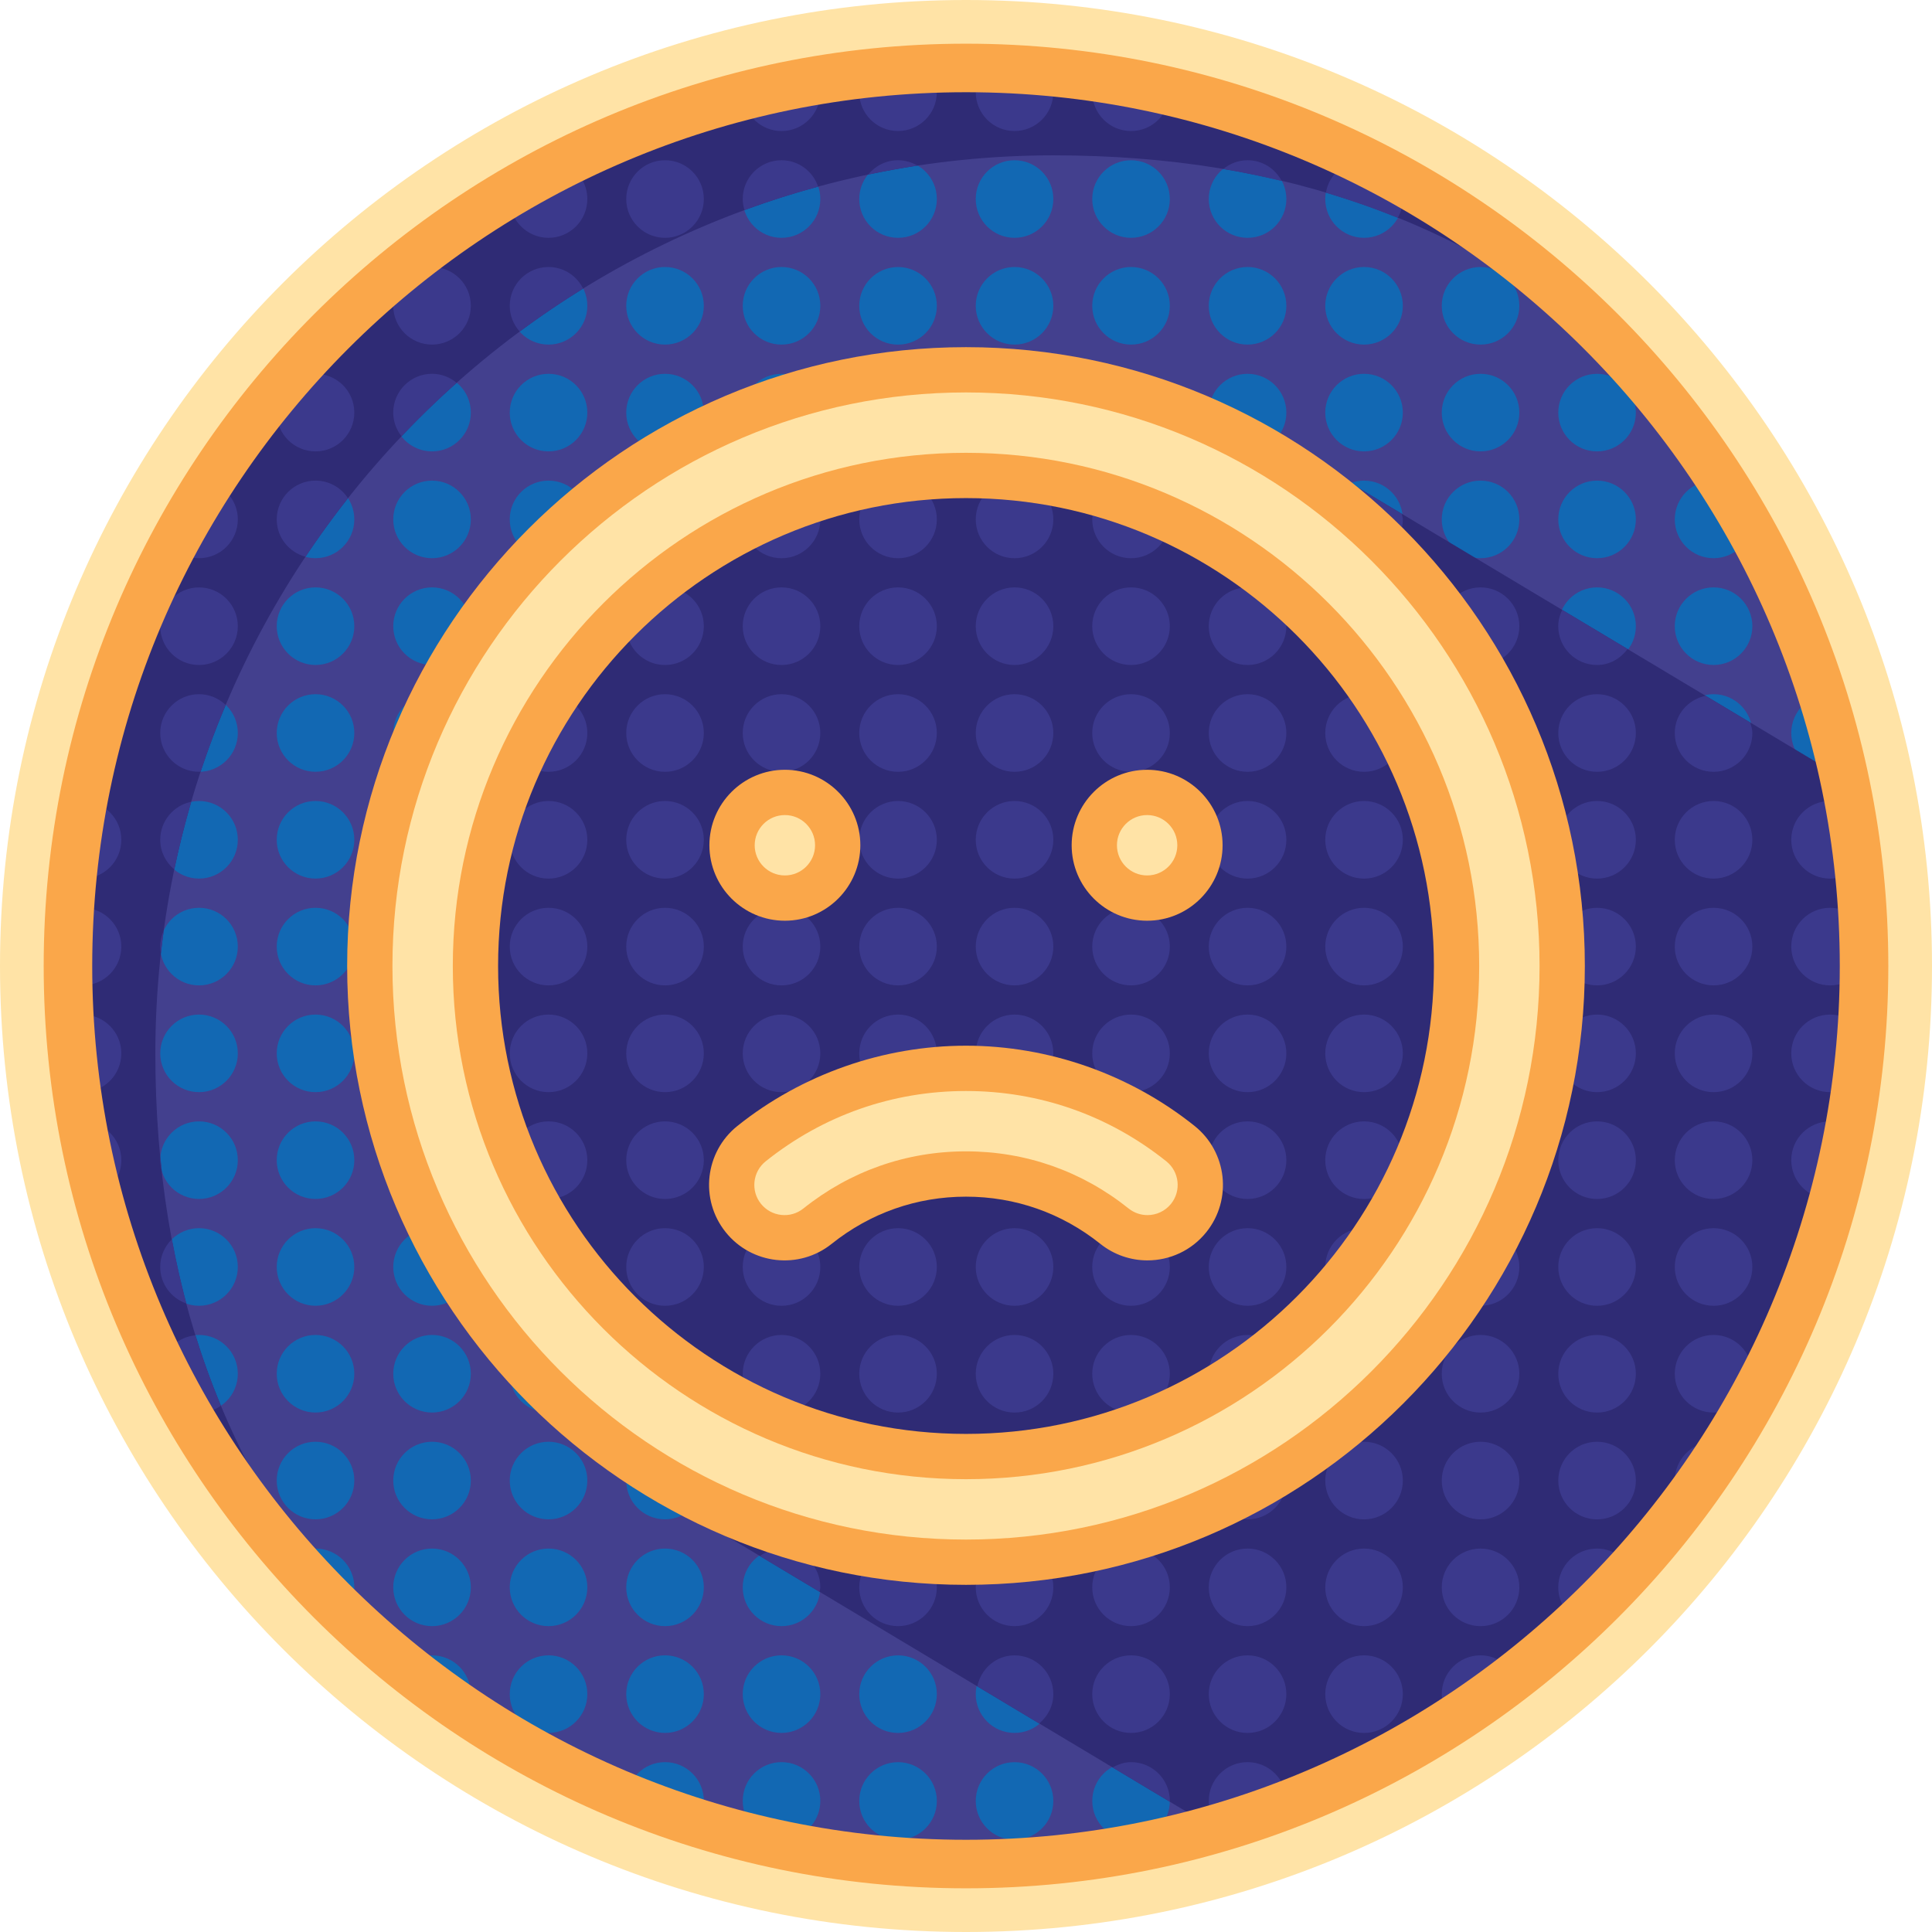 <?xml version="1.0" ?><svg enable-background="new 0 0 64 64" height="64px" version="1.1" viewBox="0 0 64 64" width="64px" xml:space="preserve" xmlns="http://www.w3.org/2000/svg" xmlns:xlink="http://www.w3.org/1999/xlink"><g id="Layer_23"><circle cx="32" cy="32" fill="#43408E" r="31.518"/></g><g id="Layer_25"><path d="M38.753,59.658c0,0.71-0.576,1.285-1.285,1.285s-1.285-0.575-1.285-1.285s0.576-1.285,1.285-1.285   S38.753,58.948,38.753,59.658z M37.467,51.298c-0.71,0-1.285,0.575-1.285,1.285c0,0.71,0.576,1.285,1.285,1.285   s1.285-0.575,1.285-1.285C38.753,51.873,38.177,51.298,37.467,51.298z M37.467,47.76c-0.71,0-1.285,0.575-1.285,1.285   c0,0.71,0.576,1.285,1.285,1.285s1.285-0.575,1.285-1.285C38.753,48.335,38.177,47.76,37.467,47.76z M37.467,54.835   c-0.71,0-1.285,0.575-1.285,1.285c0,0.71,0.576,1.285,1.285,1.285s1.285-0.575,1.285-1.285   C38.753,55.411,38.177,54.835,37.467,54.835z M36.182,3.055c0,0.71,0.576,1.285,1.285,1.285s1.285-0.575,1.285-1.285   c0-0.279-0.091-0.535-0.242-0.746c-0.576-0.126-1.158-0.236-1.746-0.329C36.414,2.21,36.182,2.605,36.182,3.055z M40.041,3.055   c0,0.71,0.576,1.285,1.285,1.285c0.559,0,1.03-0.359,1.207-0.857c-0.797-0.294-1.61-0.555-2.436-0.783   C40.064,2.814,40.041,2.931,40.041,3.055z M37.467,33.609c-0.71,0-1.285,0.575-1.285,1.285c0,0.71,0.576,1.285,1.285,1.285   s1.285-0.575,1.285-1.285C38.753,34.185,38.177,33.609,37.467,33.609z M41.327,5.308c-0.71,0-1.285,0.575-1.285,1.285   s0.576,1.285,1.285,1.285c0.71,0,1.285-0.575,1.285-1.285S42.036,5.308,41.327,5.308z M37.467,22.996   c-0.71,0-1.285,0.575-1.285,1.285c0,0.71,0.576,1.285,1.285,1.285s1.285-0.575,1.285-1.285   C38.753,23.572,38.177,22.996,37.467,22.996z M37.467,30.072c-0.71,0-1.285,0.575-1.285,1.285s0.576,1.285,1.285,1.285   s1.285-0.575,1.285-1.285S38.177,30.072,37.467,30.072z M37.467,40.685c-0.71,0-1.285,0.575-1.285,1.285s0.576,1.285,1.285,1.285   s1.285-0.575,1.285-1.285S38.177,40.685,37.467,40.685z M37.467,37.147c-0.71,0-1.285,0.575-1.285,1.285   c0,0.71,0.576,1.285,1.285,1.285s1.285-0.575,1.285-1.285C38.753,37.722,38.177,37.147,37.467,37.147z M37.467,44.222   c-0.71,0-1.285,0.575-1.285,1.285s0.576,1.285,1.285,1.285s1.285-0.575,1.285-1.285S38.177,44.222,37.467,44.222z M37.467,26.534   c-0.71,0-1.285,0.575-1.285,1.285c0,0.71,0.576,1.285,1.285,1.285s1.285-0.575,1.285-1.285   C38.753,27.109,38.177,26.534,37.467,26.534z M41.327,40.685c-0.71,0-1.285,0.575-1.285,1.285s0.576,1.285,1.285,1.285   c0.71,0,1.285-0.575,1.285-1.285S42.036,40.685,41.327,40.685z M41.327,44.222c-0.71,0-1.285,0.575-1.285,1.285   s0.576,1.285,1.285,1.285c0.71,0,1.285-0.575,1.285-1.285S42.036,44.222,41.327,44.222z M41.327,37.147   c-0.71,0-1.285,0.575-1.285,1.285c0,0.71,0.576,1.285,1.285,1.285c0.71,0,1.285-0.575,1.285-1.285   C42.612,37.722,42.036,37.147,41.327,37.147z M41.327,8.845c-0.71,0-1.285,0.575-1.285,1.285s0.576,1.285,1.285,1.285   c0.71,0,1.285-0.575,1.285-1.285S42.036,8.845,41.327,8.845z M41.327,51.298c-0.71,0-1.285,0.575-1.285,1.285   c0,0.71,0.576,1.285,1.285,1.285c0.71,0,1.285-0.575,1.285-1.285C42.612,51.873,42.036,51.298,41.327,51.298z M41.327,33.609   c-0.71,0-1.285,0.575-1.285,1.285c0,0.71,0.576,1.285,1.285,1.285c0.71,0,1.285-0.575,1.285-1.285   C42.612,34.185,42.036,33.609,41.327,33.609z M41.327,47.76c-0.71,0-1.285,0.575-1.285,1.285c0,0.71,0.576,1.285,1.285,1.285   c0.71,0,1.285-0.575,1.285-1.285C42.612,48.335,42.036,47.76,41.327,47.76z M41.327,54.835c-0.71,0-1.285,0.575-1.285,1.285   c0,0.71,0.576,1.285,1.285,1.285c0.71,0,1.285-0.575,1.285-1.285C42.612,55.411,42.036,54.835,41.327,54.835z M41.327,15.921   c-0.71,0-1.285,0.575-1.285,1.285c0,0.71,0.576,1.285,1.285,1.285c0.71,0,1.285-0.575,1.285-1.285   C42.612,16.496,42.036,15.921,41.327,15.921z M41.327,12.383c-0.71,0-1.285,0.575-1.285,1.285s0.576,1.285,1.285,1.285   c0.71,0,1.285-0.575,1.285-1.285S42.036,12.383,41.327,12.383z M41.327,19.458c-0.71,0-1.285,0.575-1.285,1.285   c0,0.71,0.576,1.285,1.285,1.285c0.71,0,1.285-0.575,1.285-1.285C42.612,20.034,42.036,19.458,41.327,19.458z M41.327,30.072   c-0.71,0-1.285,0.575-1.285,1.285s0.576,1.285,1.285,1.285c0.71,0,1.285-0.575,1.285-1.285S42.036,30.072,41.327,30.072z    M41.327,22.996c-0.71,0-1.285,0.575-1.285,1.285c0,0.71,0.576,1.285,1.285,1.285c0.71,0,1.285-0.575,1.285-1.285   C42.612,23.572,42.036,22.996,41.327,22.996z M41.327,26.534c-0.71,0-1.285,0.575-1.285,1.285c0,0.71,0.576,1.285,1.285,1.285   c0.71,0,1.285-0.575,1.285-1.285C42.612,27.109,42.036,26.534,41.327,26.534z M49.045,54.835c-0.71,0-1.285,0.575-1.285,1.285   c0,0.605,0.419,1.109,0.982,1.246c0.537-0.355,1.063-0.727,1.575-1.114c0.004-0.044,0.013-0.086,0.013-0.131   C50.331,55.411,49.755,54.835,49.045,54.835z M33.608,60.944c0.71,0,1.285-0.575,1.285-1.285s-0.576-1.285-1.285-1.285   c-0.71,0-1.285,0.575-1.285,1.285S32.898,60.944,33.608,60.944z M33.608,1.77c-0.71,0-1.285,0.575-1.285,1.285   s0.576,1.285,1.285,1.285c0.71,0,1.285-0.575,1.285-1.285S34.318,1.77,33.608,1.77z M33.608,8.845c-0.71,0-1.285,0.575-1.285,1.285   s0.576,1.285,1.285,1.285c0.71,0,1.285-0.575,1.285-1.285S34.318,8.845,33.608,8.845z M33.608,5.308   c-0.71,0-1.285,0.575-1.285,1.285s0.576,1.285,1.285,1.285c0.71,0,1.285-0.575,1.285-1.285S34.318,5.308,33.608,5.308z    M33.608,15.921c-0.71,0-1.285,0.575-1.285,1.285c0,0.71,0.576,1.285,1.285,1.285c0.71,0,1.285-0.575,1.285-1.285   C34.893,16.496,34.318,15.921,33.608,15.921z M37.467,19.458c-0.71,0-1.285,0.575-1.285,1.285c0,0.71,0.576,1.285,1.285,1.285   s1.285-0.575,1.285-1.285C38.753,20.034,38.177,19.458,37.467,19.458z M52.905,51.298c-0.71,0-1.285,0.575-1.285,1.285   c0,0.71,0.576,1.285,1.285,1.285c0.076,0,0.149-0.01,0.222-0.022c0.356-0.345,0.704-0.698,1.043-1.06   c0.011-0.067,0.021-0.134,0.021-0.204C54.19,51.873,53.614,51.298,52.905,51.298z M56.764,47.76c-0.71,0-1.285,0.575-1.285,1.285   c0,0.549,0.346,1.014,0.83,1.198c0.498-0.663,0.969-1.346,1.412-2.049C57.485,47.93,57.146,47.76,56.764,47.76z M33.608,19.458   c-0.71,0-1.285,0.575-1.285,1.285c0,0.71,0.576,1.285,1.285,1.285c0.71,0,1.285-0.575,1.285-1.285   C34.893,20.034,34.318,19.458,33.608,19.458z M42.612,59.658c0-0.71-0.576-1.285-1.285-1.285c-0.71,0-1.285,0.575-1.285,1.285   c0,0.7,0.561,1.267,1.257,1.283c0.275-0.088,0.547-0.18,0.819-0.276C42.416,60.43,42.612,60.069,42.612,59.658z M59.372,45.222   c0.078-0.161,0.153-0.323,0.228-0.485C59.493,44.88,59.413,45.043,59.372,45.222z M45.186,5.308c-0.71,0-1.285,0.575-1.285,1.285   s0.576,1.285,1.285,1.285c0.71,0,1.285-0.575,1.285-1.285S45.896,5.308,45.186,5.308z M45.186,58.373   c-0.71,0-1.285,0.575-1.285,1.285c0,0.103,0.015,0.202,0.038,0.298c0.77-0.329,1.524-0.691,2.26-1.08   C45.964,58.572,45.6,58.373,45.186,58.373z M33.608,12.383c-0.71,0-1.285,0.575-1.285,1.285s0.576,1.285,1.285,1.285   c0.71,0,1.285-0.575,1.285-1.285S34.318,12.383,33.608,12.383z M33.608,51.298c-0.71,0-1.285,0.575-1.285,1.285   c0,0.71,0.576,1.285,1.285,1.285c0.71,0,1.285-0.575,1.285-1.285C34.893,51.873,34.318,51.298,33.608,51.298z M33.608,22.996   c-0.71,0-1.285,0.575-1.285,1.285c0,0.71,0.576,1.285,1.285,1.285c0.71,0,1.285-0.575,1.285-1.285   C34.893,23.572,34.318,22.996,33.608,22.996z M33.608,47.76c-0.71,0-1.285,0.575-1.285,1.285c0,0.71,0.576,1.285,1.285,1.285   c0.71,0,1.285-0.575,1.285-1.285C34.893,48.335,34.318,47.76,33.608,47.76z M33.608,54.835c-0.71,0-1.285,0.575-1.285,1.285   c0,0.71,0.576,1.285,1.285,1.285c0.71,0,1.285-0.575,1.285-1.285C34.893,55.411,34.318,54.835,33.608,54.835z M37.467,12.383   c-0.71,0-1.285,0.575-1.285,1.285s0.576,1.285,1.285,1.285s1.285-0.575,1.285-1.285S38.177,12.383,37.467,12.383z M37.467,15.921   c-0.71,0-1.285,0.575-1.285,1.285c0,0.71,0.576,1.285,1.285,1.285s1.285-0.575,1.285-1.285   C38.753,16.496,38.177,15.921,37.467,15.921z M37.467,5.308c-0.71,0-1.285,0.575-1.285,1.285s0.576,1.285,1.285,1.285   s1.285-0.575,1.285-1.285S38.177,5.308,37.467,5.308z M33.608,30.072c-0.71,0-1.285,0.575-1.285,1.285s0.576,1.285,1.285,1.285   c0.71,0,1.285-0.575,1.285-1.285S34.318,30.072,33.608,30.072z M33.608,44.222c-0.71,0-1.285,0.575-1.285,1.285   s0.576,1.285,1.285,1.285c0.71,0,1.285-0.575,1.285-1.285S34.318,44.222,33.608,44.222z M33.608,26.534   c-0.71,0-1.285,0.575-1.285,1.285c0,0.71,0.576,1.285,1.285,1.285c0.71,0,1.285-0.575,1.285-1.285   C34.893,27.109,34.318,26.534,33.608,26.534z M33.608,33.609c-0.71,0-1.285,0.575-1.285,1.285c0,0.71,0.576,1.285,1.285,1.285   c0.71,0,1.285-0.575,1.285-1.285C34.893,34.185,34.318,33.609,33.608,33.609z M33.608,37.147c-0.71,0-1.285,0.575-1.285,1.285   c0,0.71,0.576,1.285,1.285,1.285c0.71,0,1.285-0.575,1.285-1.285C34.893,37.722,34.318,37.147,33.608,37.147z M33.608,40.685   c-0.71,0-1.285,0.575-1.285,1.285s0.576,1.285,1.285,1.285c0.71,0,1.285-0.575,1.285-1.285S34.318,40.685,33.608,40.685z    M56.764,26.534c-0.71,0-1.285,0.575-1.285,1.285c0,0.71,0.576,1.285,1.285,1.285c0.71,0,1.285-0.575,1.285-1.285   C58.049,27.109,57.474,26.534,56.764,26.534z M52.905,47.76c-0.71,0-1.285,0.575-1.285,1.285c0,0.71,0.576,1.285,1.285,1.285   c0.71,0,1.285-0.575,1.285-1.285C54.19,48.335,53.614,47.76,52.905,47.76z M52.905,40.685c-0.71,0-1.285,0.575-1.285,1.285   s0.576,1.285,1.285,1.285c0.71,0,1.285-0.575,1.285-1.285S53.614,40.685,52.905,40.685z M56.764,19.458   c-0.71,0-1.285,0.575-1.285,1.285c0,0.71,0.576,1.285,1.285,1.285c0.71,0,1.285-0.575,1.285-1.285   C58.049,20.034,57.474,19.458,56.764,19.458z M52.905,44.222c-0.71,0-1.285,0.575-1.285,1.285s0.576,1.285,1.285,1.285   c0.71,0,1.285-0.575,1.285-1.285S53.614,44.222,52.905,44.222z M56.764,15.921c-0.71,0-1.285,0.575-1.285,1.285   c0,0.71,0.576,1.285,1.285,1.285c0.71,0,1.285-0.575,1.285-1.285C58.049,16.496,57.474,15.921,56.764,15.921z M52.905,33.609   c-0.71,0-1.285,0.575-1.285,1.285c0,0.71,0.576,1.285,1.285,1.285c0.71,0,1.285-0.575,1.285-1.285   C54.19,34.185,53.614,33.609,52.905,33.609z M56.764,14.954c0.126,0,0.245-0.024,0.36-0.058c-0.453-0.664-0.932-1.308-1.434-1.932   c-0.133,0.202-0.212,0.444-0.212,0.704C55.479,14.378,56.054,14.954,56.764,14.954z M51.619,10.131c0,0.71,0.576,1.285,1.285,1.285   c0.405,0,0.762-0.191,0.998-0.484c-0.59-0.613-1.205-1.2-1.844-1.762C51.791,9.405,51.619,9.746,51.619,10.131z M52.905,15.921   c-0.71,0-1.285,0.575-1.285,1.285c0,0.71,0.576,1.285,1.285,1.285c0.71,0,1.285-0.575,1.285-1.285   C54.19,16.496,53.614,15.921,52.905,15.921z M52.905,19.458c-0.71,0-1.285,0.575-1.285,1.285c0,0.71,0.576,1.285,1.285,1.285   c0.71,0,1.285-0.575,1.285-1.285C54.19,20.034,53.614,19.458,52.905,19.458z M52.905,12.383c-0.71,0-1.285,0.575-1.285,1.285   s0.576,1.285,1.285,1.285c0.71,0,1.285-0.575,1.285-1.285S53.614,12.383,52.905,12.383z M52.905,26.534   c-0.71,0-1.285,0.575-1.285,1.285c0,0.71,0.576,1.285,1.285,1.285c0.71,0,1.285-0.575,1.285-1.285   C54.19,27.109,53.614,26.534,52.905,26.534z M52.905,30.072c-0.71,0-1.285,0.575-1.285,1.285s0.576,1.285,1.285,1.285   c0.71,0,1.285-0.575,1.285-1.285S53.614,30.072,52.905,30.072z M52.905,22.996c-0.71,0-1.285,0.575-1.285,1.285   c0,0.71,0.576,1.285,1.285,1.285c0.71,0,1.285-0.575,1.285-1.285C54.19,23.572,53.614,22.996,52.905,22.996z M52.905,37.147   c-0.71,0-1.285,0.575-1.285,1.285c0,0.71,0.576,1.285,1.285,1.285c0.71,0,1.285-0.575,1.285-1.285   C54.19,37.722,53.614,37.147,52.905,37.147z M60.623,22.996c-0.71,0-1.285,0.575-1.285,1.285c0,0.71,0.576,1.285,1.285,1.285   c0.396,0,0.746-0.183,0.982-0.465c-0.159-0.684-0.341-1.359-0.545-2.024C60.923,23.028,60.777,22.996,60.623,22.996z    M60.623,26.534c-0.71,0-1.285,0.575-1.285,1.285c0,0.71,0.576,1.285,1.285,1.285c0.71,0,1.285-0.575,1.285-1.285   C61.908,27.109,61.333,26.534,60.623,26.534z M59.338,20.744c0,0.71,0.576,1.285,1.285,1.285c0.031,0,0.06-0.007,0.09-0.009   c-0.268-0.772-0.567-1.53-0.894-2.272C59.528,19.984,59.338,20.34,59.338,20.744z M60.623,40.685c-0.71,0-1.285,0.575-1.285,1.285   c0,0.584,0.391,1.071,0.924,1.228c0.313-0.79,0.593-1.597,0.84-2.418C60.954,40.719,60.793,40.685,60.623,40.685z M60.623,30.072   c-0.71,0-1.285,0.575-1.285,1.285s0.576,1.285,1.285,1.285c0.71,0,1.285-0.575,1.285-1.285S61.333,30.072,60.623,30.072z    M60.623,33.609c-0.71,0-1.285,0.575-1.285,1.285c0,0.71,0.576,1.285,1.285,1.285c0.71,0,1.285-0.575,1.285-1.285   C61.908,34.185,61.333,33.609,60.623,33.609z M56.764,33.609c-0.71,0-1.285,0.575-1.285,1.285c0,0.71,0.576,1.285,1.285,1.285   c0.71,0,1.285-0.575,1.285-1.285C58.049,34.185,57.474,33.609,56.764,33.609z M56.764,30.072c-0.71,0-1.285,0.575-1.285,1.285   s0.576,1.285,1.285,1.285c0.71,0,1.285-0.575,1.285-1.285S57.474,30.072,56.764,30.072z M60.623,37.147   c-0.71,0-1.285,0.575-1.285,1.285c0,0.71,0.576,1.285,1.285,1.285c0.335,0,0.637-0.131,0.865-0.34   c0.118-0.475,0.226-0.954,0.322-1.437C61.617,37.474,61.158,37.147,60.623,37.147z M56.764,22.996c-0.71,0-1.285,0.575-1.285,1.285   c0,0.71,0.576,1.285,1.285,1.285c0.71,0,1.285-0.575,1.285-1.285C58.049,23.572,57.474,22.996,56.764,22.996z M56.764,40.685   c-0.71,0-1.285,0.575-1.285,1.285s0.576,1.285,1.285,1.285c0.71,0,1.285-0.575,1.285-1.285S57.474,40.685,56.764,40.685z    M56.764,37.147c-0.71,0-1.285,0.575-1.285,1.285c0,0.71,0.576,1.285,1.285,1.285c0.71,0,1.285-0.575,1.285-1.285   C58.049,37.722,57.474,37.147,56.764,37.147z M56.764,44.222c-0.71,0-1.285,0.575-1.285,1.285s0.576,1.285,1.285,1.285   c0.71,0,1.285-0.575,1.285-1.285S57.474,44.222,56.764,44.222z M45.186,19.458c-0.71,0-1.285,0.575-1.285,1.285   c0,0.71,0.576,1.285,1.285,1.285c0.71,0,1.285-0.575,1.285-1.285C46.471,20.034,45.896,19.458,45.186,19.458z M45.186,44.222   c-0.71,0-1.285,0.575-1.285,1.285s0.576,1.285,1.285,1.285c0.71,0,1.285-0.575,1.285-1.285S45.896,44.222,45.186,44.222z    M45.186,33.609c-0.71,0-1.285,0.575-1.285,1.285c0,0.71,0.576,1.285,1.285,1.285c0.71,0,1.285-0.575,1.285-1.285   C46.471,34.185,45.896,33.609,45.186,33.609z M45.186,37.147c-0.71,0-1.285,0.575-1.285,1.285c0,0.71,0.576,1.285,1.285,1.285   c0.71,0,1.285-0.575,1.285-1.285C46.471,37.722,45.896,37.147,45.186,37.147z M45.186,40.685c-0.71,0-1.285,0.575-1.285,1.285   s0.576,1.285,1.285,1.285c0.71,0,1.285-0.575,1.285-1.285S45.896,40.685,45.186,40.685z M45.186,47.76   c-0.71,0-1.285,0.575-1.285,1.285c0,0.71,0.576,1.285,1.285,1.285c0.71,0,1.285-0.575,1.285-1.285   C46.471,48.335,45.896,47.76,45.186,47.76z M45.186,54.835c-0.71,0-1.285,0.575-1.285,1.285c0,0.71,0.576,1.285,1.285,1.285   c0.71,0,1.285-0.575,1.285-1.285C46.471,55.411,45.896,54.835,45.186,54.835z M45.186,12.383c-0.71,0-1.285,0.575-1.285,1.285   s0.576,1.285,1.285,1.285c0.71,0,1.285-0.575,1.285-1.285S45.896,12.383,45.186,12.383z M45.186,15.921   c-0.71,0-1.285,0.575-1.285,1.285c0,0.71,0.576,1.285,1.285,1.285c0.71,0,1.285-0.575,1.285-1.285   C46.471,16.496,45.896,15.921,45.186,15.921z M45.186,8.845c-0.71,0-1.285,0.575-1.285,1.285s0.576,1.285,1.285,1.285   c0.71,0,1.285-0.575,1.285-1.285S45.896,8.845,45.186,8.845z M45.186,51.298c-0.71,0-1.285,0.575-1.285,1.285   c0,0.71,0.576,1.285,1.285,1.285c0.71,0,1.285-0.575,1.285-1.285C46.471,51.873,45.896,51.298,45.186,51.298z M45.186,22.996   c-0.71,0-1.285,0.575-1.285,1.285c0,0.71,0.576,1.285,1.285,1.285c0.71,0,1.285-0.575,1.285-1.285   C46.471,23.572,45.896,22.996,45.186,22.996z M45.186,30.072c-0.71,0-1.285,0.575-1.285,1.285s0.576,1.285,1.285,1.285   c0.71,0,1.285-0.575,1.285-1.285S45.896,30.072,45.186,30.072z M45.186,26.534c-0.71,0-1.285,0.575-1.285,1.285   c0,0.71,0.576,1.285,1.285,1.285c0.71,0,1.285-0.575,1.285-1.285C46.471,27.109,45.896,26.534,45.186,26.534z M49.045,26.534   c-0.71,0-1.285,0.575-1.285,1.285c0,0.71,0.576,1.285,1.285,1.285c0.71,0,1.285-0.575,1.285-1.285   C50.331,27.109,49.755,26.534,49.045,26.534z M49.045,37.147c-0.71,0-1.285,0.575-1.285,1.285c0,0.71,0.576,1.285,1.285,1.285   c0.71,0,1.285-0.575,1.285-1.285C50.331,37.722,49.755,37.147,49.045,37.147z M49.045,33.609c-0.71,0-1.285,0.575-1.285,1.285   c0,0.71,0.576,1.285,1.285,1.285c0.71,0,1.285-0.575,1.285-1.285C50.331,34.185,49.755,33.609,49.045,33.609z M49.045,30.072   c-0.71,0-1.285,0.575-1.285,1.285s0.576,1.285,1.285,1.285c0.71,0,1.285-0.575,1.285-1.285S49.755,30.072,49.045,30.072z    M49.045,40.685c-0.71,0-1.285,0.575-1.285,1.285s0.576,1.285,1.285,1.285c0.71,0,1.285-0.575,1.285-1.285   S49.755,40.685,49.045,40.685z M49.045,44.222c-0.71,0-1.285,0.575-1.285,1.285s0.576,1.285,1.285,1.285   c0.71,0,1.285-0.575,1.285-1.285S49.755,44.222,49.045,44.222z M49.045,7.878c0.362,0,0.688-0.151,0.921-0.391   c-0.678-0.498-1.377-0.969-2.097-1.41c-0.07,0.158-0.11,0.332-0.11,0.516C47.76,7.303,48.335,7.878,49.045,7.878z M49.045,51.298   c-0.71,0-1.285,0.575-1.285,1.285c0,0.71,0.576,1.285,1.285,1.285c0.71,0,1.285-0.575,1.285-1.285   C50.331,51.873,49.755,51.298,49.045,51.298z M49.045,15.921c-0.71,0-1.285,0.575-1.285,1.285c0,0.71,0.576,1.285,1.285,1.285   c0.71,0,1.285-0.575,1.285-1.285C50.331,16.496,49.755,15.921,49.045,15.921z M49.045,12.383c-0.71,0-1.285,0.575-1.285,1.285   s0.576,1.285,1.285,1.285c0.71,0,1.285-0.575,1.285-1.285S49.755,12.383,49.045,12.383z M49.045,47.76   c-0.71,0-1.285,0.575-1.285,1.285c0,0.71,0.576,1.285,1.285,1.285c0.71,0,1.285-0.575,1.285-1.285   C50.331,48.335,49.755,47.76,49.045,47.76z M49.045,8.845c-0.71,0-1.285,0.575-1.285,1.285s0.576,1.285,1.285,1.285   c0.71,0,1.285-0.575,1.285-1.285S49.755,8.845,49.045,8.845z M49.045,19.458c-0.71,0-1.285,0.575-1.285,1.285   c0,0.71,0.576,1.285,1.285,1.285c0.71,0,1.285-0.575,1.285-1.285C50.331,20.034,49.755,19.458,49.045,19.458z M49.045,22.996   c-0.71,0-1.285,0.575-1.285,1.285c0,0.71,0.576,1.285,1.285,1.285c0.71,0,1.285-0.575,1.285-1.285   C50.331,23.572,49.755,22.996,49.045,22.996z M37.467,8.845c-0.71,0-1.285,0.575-1.285,1.285s0.576,1.285,1.285,1.285   s1.285-0.575,1.285-1.285S38.177,8.845,37.467,8.845z M6.593,44.222c-0.71,0-1.285,0.575-1.285,1.285s0.576,1.285,1.285,1.285   s1.285-0.575,1.285-1.285S7.303,44.222,6.593,44.222z M10.452,15.921c-0.71,0-1.285,0.575-1.285,1.285   c0,0.71,0.576,1.285,1.285,1.285s1.285-0.575,1.285-1.285C11.738,16.496,11.162,15.921,10.452,15.921z M6.593,37.147   c-0.71,0-1.285,0.575-1.285,1.285c0,0.71,0.576,1.285,1.285,1.285s1.285-0.575,1.285-1.285C7.878,37.722,7.303,37.147,6.593,37.147   z M14.312,19.458c-0.71,0-1.285,0.575-1.285,1.285c0,0.71,0.576,1.285,1.285,1.285s1.285-0.575,1.285-1.285   C15.597,20.034,15.021,19.458,14.312,19.458z M10.452,12.383c-0.71,0-1.285,0.575-1.285,1.285s0.576,1.285,1.285,1.285   s1.285-0.575,1.285-1.285S11.162,12.383,10.452,12.383z M6.593,33.609c-0.71,0-1.285,0.575-1.285,1.285   c0,0.71,0.576,1.285,1.285,1.285s1.285-0.575,1.285-1.285C7.878,34.185,7.303,33.609,6.593,33.609z M7.878,13.668   c0-0.047-0.009-0.092-0.014-0.138c-0.349,0.456-0.687,0.921-1.01,1.396C7.439,14.806,7.878,14.289,7.878,13.668z M6.593,40.685   c-0.71,0-1.285,0.575-1.285,1.285s0.576,1.285,1.285,1.285s1.285-0.575,1.285-1.285S7.303,40.685,6.593,40.685z M6.593,19.458   c-0.71,0-1.285,0.575-1.285,1.285c0,0.71,0.576,1.285,1.285,1.285s1.285-0.575,1.285-1.285C7.878,20.034,7.303,19.458,6.593,19.458   z M4.019,20.744c0-0.153-0.031-0.297-0.08-0.433c-0.214,0.513-0.413,1.033-0.6,1.56C3.742,21.654,4.019,21.233,4.019,20.744z    M6.593,30.072c-0.71,0-1.285,0.575-1.285,1.285s0.576,1.285,1.285,1.285s1.285-0.575,1.285-1.285S7.303,30.072,6.593,30.072z    M2.734,25.567c0.71,0,1.285-0.575,1.285-1.285c0-0.633-0.459-1.156-1.061-1.263c-0.25,0.809-0.466,1.634-0.648,2.471   C2.443,25.536,2.584,25.567,2.734,25.567z M6.593,26.534c-0.71,0-1.285,0.575-1.285,1.285c0,0.71,0.576,1.285,1.285,1.285   s1.285-0.575,1.285-1.285C7.878,27.109,7.303,26.534,6.593,26.534z M6.593,22.996c-0.71,0-1.285,0.575-1.285,1.285   c0,0.71,0.576,1.285,1.285,1.285s1.285-0.575,1.285-1.285C7.878,23.572,7.303,22.996,6.593,22.996z M10.452,22.996   c-0.71,0-1.285,0.575-1.285,1.285c0,0.71,0.576,1.285,1.285,1.285s1.285-0.575,1.285-1.285   C11.738,23.572,11.162,22.996,10.452,22.996z M11.738,10.131c0-0.23-0.065-0.442-0.171-0.629c-0.61,0.554-1.195,1.134-1.758,1.735   c0.19,0.111,0.408,0.179,0.644,0.179C11.162,11.416,11.738,10.841,11.738,10.131z M14.312,8.845c-0.71,0-1.285,0.575-1.285,1.285   s0.576,1.285,1.285,1.285s1.285-0.575,1.285-1.285S15.021,8.845,14.312,8.845z M10.452,44.222c-0.71,0-1.285,0.575-1.285,1.285   s0.576,1.285,1.285,1.285s1.285-0.575,1.285-1.285S11.162,44.222,10.452,44.222z M10.452,19.458c-0.71,0-1.285,0.575-1.285,1.285   c0,0.71,0.576,1.285,1.285,1.285s1.285-0.575,1.285-1.285C11.738,20.034,11.162,19.458,10.452,19.458z M14.312,15.921   c-0.71,0-1.285,0.575-1.285,1.285c0,0.71,0.576,1.285,1.285,1.285s1.285-0.575,1.285-1.285   C15.597,16.496,15.021,15.921,14.312,15.921z M14.312,12.383c-0.71,0-1.285,0.575-1.285,1.285s0.576,1.285,1.285,1.285   s1.285-0.575,1.285-1.285S15.021,12.383,14.312,12.383z M10.452,47.76c-0.71,0-1.285,0.575-1.285,1.285   c0,0.71,0.576,1.285,1.285,1.285s1.285-0.575,1.285-1.285C11.738,48.335,11.162,47.76,10.452,47.76z M10.452,26.534   c-0.71,0-1.285,0.575-1.285,1.285c0,0.71,0.576,1.285,1.285,1.285s1.285-0.575,1.285-1.285   C11.738,27.109,11.162,26.534,10.452,26.534z M10.452,30.072c-0.71,0-1.285,0.575-1.285,1.285s0.576,1.285,1.285,1.285   s1.285-0.575,1.285-1.285S11.162,30.072,10.452,30.072z M10.452,40.685c-0.71,0-1.285,0.575-1.285,1.285s0.576,1.285,1.285,1.285   s1.285-0.575,1.285-1.285S11.162,40.685,10.452,40.685z M2.734,29.105c0.71,0,1.285-0.575,1.285-1.285   c0-0.71-0.576-1.285-1.285-1.285c-0.246,0-0.473,0.073-0.668,0.192c-0.113,0.646-0.205,1.299-0.276,1.958   C2.024,28.941,2.358,29.105,2.734,29.105z M10.452,37.147c-0.71,0-1.285,0.575-1.285,1.285c0,0.71,0.576,1.285,1.285,1.285   s1.285-0.575,1.285-1.285C11.738,37.722,11.162,37.147,10.452,37.147z M10.452,33.609c-0.71,0-1.285,0.575-1.285,1.285   c0,0.71,0.576,1.285,1.285,1.285s1.285-0.575,1.285-1.285C11.738,34.185,11.162,33.609,10.452,33.609z M6.593,18.491   c0.71,0,1.285-0.575,1.285-1.285c0-0.71-0.576-1.285-1.285-1.285c-0.154,0-0.299,0.031-0.436,0.081   c-0.288,0.464-0.565,0.936-0.828,1.417C5.431,18.027,5.956,18.491,6.593,18.491z M29.749,39.718c0.71,0,1.285-0.575,1.285-1.285   c0-0.71-0.576-1.285-1.285-1.285s-1.285,0.575-1.285,1.285C28.463,39.142,29.039,39.718,29.749,39.718z M29.749,25.567   c0.71,0,1.285-0.575,1.285-1.285c0-0.71-0.576-1.285-1.285-1.285s-1.285,0.575-1.285,1.285   C28.463,24.991,29.039,25.567,29.749,25.567z M29.749,43.255c0.71,0,1.285-0.575,1.285-1.285s-0.576-1.285-1.285-1.285   s-1.285,0.575-1.285,1.285S29.039,43.255,29.749,43.255z M29.749,29.105c0.71,0,1.285-0.575,1.285-1.285   c0-0.71-0.576-1.285-1.285-1.285s-1.285,0.575-1.285,1.285C28.463,28.529,29.039,29.105,29.749,29.105z M29.749,32.642   c0.71,0,1.285-0.575,1.285-1.285s-0.576-1.285-1.285-1.285s-1.285,0.575-1.285,1.285S29.039,32.642,29.749,32.642z M29.749,46.793   c0.71,0,1.285-0.575,1.285-1.285s-0.576-1.285-1.285-1.285s-1.285,0.575-1.285,1.285S29.039,46.793,29.749,46.793z M29.749,36.18   c0.71,0,1.285-0.575,1.285-1.285c0-0.71-0.576-1.285-1.285-1.285s-1.285,0.575-1.285,1.285   C28.463,35.604,29.039,36.18,29.749,36.18z M29.749,1.77c-0.71,0-1.285,0.575-1.285,1.285s0.576,1.285,1.285,1.285   s1.285-0.575,1.285-1.285S30.459,1.77,29.749,1.77z M29.749,50.331c0.71,0,1.285-0.575,1.285-1.285c0-0.71-0.576-1.285-1.285-1.285   s-1.285,0.575-1.285,1.285C28.463,49.755,29.039,50.331,29.749,50.331z M29.749,60.944c0.71,0,1.285-0.575,1.285-1.285   s-0.576-1.285-1.285-1.285s-1.285,0.575-1.285,1.285S29.039,60.944,29.749,60.944z M24.604,3.055c0,0.71,0.576,1.285,1.285,1.285   c0.71,0,1.285-0.575,1.285-1.285c0-0.399-0.185-0.751-0.471-0.986c-0.661,0.116-1.314,0.255-1.959,0.413   C24.658,2.655,24.604,2.848,24.604,3.055z M29.749,57.406c0.71,0,1.285-0.575,1.285-1.285c0-0.71-0.576-1.285-1.285-1.285   s-1.285,0.575-1.285,1.285C28.463,56.831,29.039,57.406,29.749,57.406z M29.749,53.868c0.71,0,1.285-0.575,1.285-1.285   c0-0.71-0.576-1.285-1.285-1.285s-1.285,0.575-1.285,1.285C28.463,53.293,29.039,53.868,29.749,53.868z M4.019,41.97   c0-0.662-0.502-1.201-1.145-1.271c0.222,0.745,0.472,1.478,0.748,2.197C3.866,42.662,4.019,42.335,4.019,41.97z M15.597,56.121   c0-0.71-0.576-1.285-1.285-1.285c-0.592,0-1.085,0.402-1.234,0.946c0.624,0.497,1.266,0.971,1.928,1.418   C15.36,56.971,15.597,56.575,15.597,56.121z M2.734,32.642c0.71,0,1.285-0.575,1.285-1.285s-0.576-1.285-1.285-1.285   c-0.466,0-0.871,0.251-1.096,0.622c-0.018,0.422-0.029,0.846-0.029,1.272C1.826,32.367,2.246,32.642,2.734,32.642z M11.738,52.583   c0-0.71-0.576-1.285-1.285-1.285c-0.556,0-1.025,0.355-1.204,0.849c0.507,0.572,1.035,1.125,1.584,1.658   C11.355,53.642,11.738,53.16,11.738,52.583z M7.878,49.045c0-0.71-0.576-1.285-1.285-1.285c-0.184,0-0.358,0.04-0.516,0.11   c0.441,0.719,0.912,1.418,1.41,2.097C7.728,49.733,7.878,49.407,7.878,49.045z M29.749,22.029c0.71,0,1.285-0.575,1.285-1.285   c0-0.71-0.576-1.285-1.285-1.285s-1.285,0.575-1.285,1.285C28.463,21.454,29.039,22.029,29.749,22.029z M2.734,36.18   c0.71,0,1.285-0.575,1.285-1.285c0-0.71-0.576-1.285-1.285-1.285c-0.434,0-0.816,0.217-1.049,0.546   c0.039,0.56,0.092,1.115,0.162,1.666C2.077,36.042,2.389,36.18,2.734,36.18z M4.019,38.432c0-0.71-0.576-1.285-1.285-1.285   c-0.242,0-0.465,0.071-0.659,0.187c0.142,0.801,0.316,1.591,0.519,2.37c0.046,0.005,0.092,0.014,0.14,0.014   C3.444,39.718,4.019,39.142,4.019,38.432z M29.749,14.954c0.71,0,1.285-0.575,1.285-1.285s-0.576-1.285-1.285-1.285   s-1.285,0.575-1.285,1.285S29.039,14.954,29.749,14.954z M29.749,7.878c0.71,0,1.285-0.575,1.285-1.285s-0.576-1.285-1.285-1.285   s-1.285,0.575-1.285,1.285S29.039,7.878,29.749,7.878z M29.749,18.491c0.71,0,1.285-0.575,1.285-1.285   c0-0.71-0.576-1.285-1.285-1.285s-1.285,0.575-1.285,1.285C28.463,17.916,29.039,18.491,29.749,18.491z M29.749,11.416   c0.71,0,1.285-0.575,1.285-1.285s-0.576-1.285-1.285-1.285s-1.285,0.575-1.285,1.285S29.039,11.416,29.749,11.416z M23.316,59.658   c0-0.71-0.576-1.285-1.285-1.285s-1.285,0.575-1.285,1.285c0,0.24,0.07,0.461,0.184,0.653c0.505,0.198,1.017,0.381,1.535,0.552   C22.959,60.685,23.316,60.216,23.316,59.658z M19.456,59.658c0-0.71-0.576-1.285-1.285-1.285c-0.299,0-0.571,0.106-0.789,0.277   c0.675,0.371,1.366,0.718,2.071,1.038C19.453,59.678,19.456,59.669,19.456,59.658z M22.03,19.458c-0.71,0-1.285,0.575-1.285,1.285   c0,0.71,0.576,1.285,1.285,1.285s1.285-0.575,1.285-1.285C23.316,20.034,22.74,19.458,22.03,19.458z M22.03,54.835   c-0.71,0-1.285,0.575-1.285,1.285c0,0.71,0.576,1.285,1.285,1.285s1.285-0.575,1.285-1.285   C23.316,55.411,22.74,54.835,22.03,54.835z M22.03,51.298c-0.71,0-1.285,0.575-1.285,1.285c0,0.71,0.576,1.285,1.285,1.285   s1.285-0.575,1.285-1.285C23.316,51.873,22.74,51.298,22.03,51.298z M22.03,47.76c-0.71,0-1.285,0.575-1.285,1.285   c0,0.71,0.576,1.285,1.285,1.285s1.285-0.575,1.285-1.285C23.316,48.335,22.74,47.76,22.03,47.76z M22.03,4.341   c0.71,0,1.285-0.575,1.285-1.285c0-0.062-0.01-0.121-0.018-0.181c-0.807,0.241-1.6,0.513-2.378,0.817   C21.142,4.078,21.553,4.341,22.03,4.341z M25.889,8.845c-0.71,0-1.285,0.575-1.285,1.285s0.576,1.285,1.285,1.285   c0.71,0,1.285-0.575,1.285-1.285S26.599,8.845,25.889,8.845z M25.889,5.308c-0.71,0-1.285,0.575-1.285,1.285   s0.576,1.285,1.285,1.285c0.71,0,1.285-0.575,1.285-1.285S26.599,5.308,25.889,5.308z M14.312,22.996   c-0.71,0-1.285,0.575-1.285,1.285c0,0.71,0.576,1.285,1.285,1.285s1.285-0.575,1.285-1.285   C15.597,23.572,15.021,22.996,14.312,22.996z M22.03,30.072c-0.71,0-1.285,0.575-1.285,1.285s0.576,1.285,1.285,1.285   s1.285-0.575,1.285-1.285S22.74,30.072,22.03,30.072z M22.03,26.534c-0.71,0-1.285,0.575-1.285,1.285   c0,0.71,0.576,1.285,1.285,1.285s1.285-0.575,1.285-1.285C23.316,27.109,22.74,26.534,22.03,26.534z M25.889,12.383   c-0.71,0-1.285,0.575-1.285,1.285s0.576,1.285,1.285,1.285c0.71,0,1.285-0.575,1.285-1.285S26.599,12.383,25.889,12.383z    M22.03,40.685c-0.71,0-1.285,0.575-1.285,1.285s0.576,1.285,1.285,1.285s1.285-0.575,1.285-1.285S22.74,40.685,22.03,40.685z    M22.03,22.996c-0.71,0-1.285,0.575-1.285,1.285c0,0.71,0.576,1.285,1.285,1.285s1.285-0.575,1.285-1.285   C23.316,23.572,22.74,22.996,22.03,22.996z M15.597,6.593c0-0.059-0.01-0.115-0.017-0.171c-0.639,0.411-1.261,0.846-1.866,1.302   c0.179,0.095,0.381,0.154,0.598,0.154C15.021,7.878,15.597,7.303,15.597,6.593z M22.03,33.609c-0.71,0-1.285,0.575-1.285,1.285   c0,0.71,0.576,1.285,1.285,1.285s1.285-0.575,1.285-1.285C23.316,34.185,22.74,33.609,22.03,33.609z M22.03,37.147   c-0.71,0-1.285,0.575-1.285,1.285c0,0.71,0.576,1.285,1.285,1.285s1.285-0.575,1.285-1.285   C23.316,37.722,22.74,37.147,22.03,37.147z M25.889,51.298c-0.71,0-1.285,0.575-1.285,1.285c0,0.71,0.576,1.285,1.285,1.285   c0.71,0,1.285-0.575,1.285-1.285C27.175,51.873,26.599,51.298,25.889,51.298z M25.889,47.76c-0.71,0-1.285,0.575-1.285,1.285   c0,0.71,0.576,1.285,1.285,1.285c0.71,0,1.285-0.575,1.285-1.285C27.175,48.335,26.599,47.76,25.889,47.76z M25.889,40.685   c-0.71,0-1.285,0.575-1.285,1.285s0.576,1.285,1.285,1.285c0.71,0,1.285-0.575,1.285-1.285S26.599,40.685,25.889,40.685z    M25.889,44.222c-0.71,0-1.285,0.575-1.285,1.285s0.576,1.285,1.285,1.285c0.71,0,1.285-0.575,1.285-1.285   S26.599,44.222,25.889,44.222z M25.889,15.921c-0.71,0-1.285,0.575-1.285,1.285c0,0.71,0.576,1.285,1.285,1.285   c0.71,0,1.285-0.575,1.285-1.285C27.175,16.496,26.599,15.921,25.889,15.921z M25.889,54.835c-0.71,0-1.285,0.575-1.285,1.285   c0,0.71,0.576,1.285,1.285,1.285c0.71,0,1.285-0.575,1.285-1.285C27.175,55.411,26.599,54.835,25.889,54.835z M25.889,58.373   c-0.71,0-1.285,0.575-1.285,1.285s0.576,1.285,1.285,1.285c0.71,0,1.285-0.575,1.285-1.285S26.599,58.373,25.889,58.373z    M25.889,22.996c-0.71,0-1.285,0.575-1.285,1.285c0,0.71,0.576,1.285,1.285,1.285c0.71,0,1.285-0.575,1.285-1.285   C27.175,23.572,26.599,22.996,25.889,22.996z M25.889,19.458c-0.71,0-1.285,0.575-1.285,1.285c0,0.71,0.576,1.285,1.285,1.285   c0.71,0,1.285-0.575,1.285-1.285C27.175,20.034,26.599,19.458,25.889,19.458z M25.889,26.534c-0.71,0-1.285,0.575-1.285,1.285   c0,0.71,0.576,1.285,1.285,1.285c0.71,0,1.285-0.575,1.285-1.285C27.175,27.109,26.599,26.534,25.889,26.534z M25.889,30.072   c-0.71,0-1.285,0.575-1.285,1.285s0.576,1.285,1.285,1.285c0.71,0,1.285-0.575,1.285-1.285S26.599,30.072,25.889,30.072z    M25.889,33.609c-0.71,0-1.285,0.575-1.285,1.285c0,0.71,0.576,1.285,1.285,1.285c0.71,0,1.285-0.575,1.285-1.285   C27.175,34.185,26.599,33.609,25.889,33.609z M25.889,37.147c-0.71,0-1.285,0.575-1.285,1.285c0,0.71,0.576,1.285,1.285,1.285   c0.71,0,1.285-0.575,1.285-1.285C27.175,37.722,26.599,37.147,25.889,37.147z M22.03,44.222c-0.71,0-1.285,0.575-1.285,1.285   s0.576,1.285,1.285,1.285s1.285-0.575,1.285-1.285S22.74,44.222,22.03,44.222z M18.171,8.845c-0.71,0-1.285,0.575-1.285,1.285   s0.576,1.285,1.285,1.285s1.285-0.575,1.285-1.285S18.881,8.845,18.171,8.845z M14.312,51.298c-0.71,0-1.285,0.575-1.285,1.285   c0,0.71,0.576,1.285,1.285,1.285s1.285-0.575,1.285-1.285C15.597,51.873,15.021,51.298,14.312,51.298z M14.312,47.76   c-0.71,0-1.285,0.575-1.285,1.285c0,0.71,0.576,1.285,1.285,1.285s1.285-0.575,1.285-1.285   C15.597,48.335,15.021,47.76,14.312,47.76z M18.171,5.308c-0.71,0-1.285,0.575-1.285,1.285s0.576,1.285,1.285,1.285   s1.285-0.575,1.285-1.285S18.881,5.308,18.171,5.308z M18.171,15.921c-0.71,0-1.285,0.575-1.285,1.285   c0,0.71,0.576,1.285,1.285,1.285s1.285-0.575,1.285-1.285C19.456,16.496,18.881,15.921,18.171,15.921z M18.171,19.458   c-0.71,0-1.285,0.575-1.285,1.285c0,0.71,0.576,1.285,1.285,1.285s1.285-0.575,1.285-1.285   C19.456,20.034,18.881,19.458,18.171,19.458z M18.171,12.383c-0.71,0-1.285,0.575-1.285,1.285s0.576,1.285,1.285,1.285   s1.285-0.575,1.285-1.285S18.881,12.383,18.171,12.383z M14.312,33.609c-0.71,0-1.285,0.575-1.285,1.285   c0,0.71,0.576,1.285,1.285,1.285s1.285-0.575,1.285-1.285C15.597,34.185,15.021,33.609,14.312,33.609z M14.312,30.072   c-0.71,0-1.285,0.575-1.285,1.285s0.576,1.285,1.285,1.285s1.285-0.575,1.285-1.285S15.021,30.072,14.312,30.072z M14.312,44.222   c-0.71,0-1.285,0.575-1.285,1.285s0.576,1.285,1.285,1.285s1.285-0.575,1.285-1.285S15.021,44.222,14.312,44.222z M14.312,26.534   c-0.71,0-1.285,0.575-1.285,1.285c0,0.71,0.576,1.285,1.285,1.285s1.285-0.575,1.285-1.285   C15.597,27.109,15.021,26.534,14.312,26.534z M14.312,37.147c-0.71,0-1.285,0.575-1.285,1.285c0,0.71,0.576,1.285,1.285,1.285   s1.285-0.575,1.285-1.285C15.597,37.722,15.021,37.147,14.312,37.147z M14.312,40.685c-0.71,0-1.285,0.575-1.285,1.285   s0.576,1.285,1.285,1.285s1.285-0.575,1.285-1.285S15.021,40.685,14.312,40.685z M18.171,37.147c-0.71,0-1.285,0.575-1.285,1.285   c0,0.71,0.576,1.285,1.285,1.285s1.285-0.575,1.285-1.285C19.456,37.722,18.881,37.147,18.171,37.147z M22.03,5.308   c-0.71,0-1.285,0.575-1.285,1.285s0.576,1.285,1.285,1.285s1.285-0.575,1.285-1.285S22.74,5.308,22.03,5.308z M18.171,51.298   c-0.71,0-1.285,0.575-1.285,1.285c0,0.71,0.576,1.285,1.285,1.285s1.285-0.575,1.285-1.285   C19.456,51.873,18.881,51.298,18.171,51.298z M18.171,54.835c-0.71,0-1.285,0.575-1.285,1.285c0,0.71,0.576,1.285,1.285,1.285   s1.285-0.575,1.285-1.285C19.456,55.411,18.881,54.835,18.171,54.835z M22.03,12.383c-0.71,0-1.285,0.575-1.285,1.285   s0.576,1.285,1.285,1.285s1.285-0.575,1.285-1.285S22.74,12.383,22.03,12.383z M18.171,47.76c-0.71,0-1.285,0.575-1.285,1.285   c0,0.71,0.576,1.285,1.285,1.285s1.285-0.575,1.285-1.285C19.456,48.335,18.881,47.76,18.171,47.76z M18.171,22.996   c-0.71,0-1.285,0.575-1.285,1.285c0,0.71,0.576,1.285,1.285,1.285s1.285-0.575,1.285-1.285   C19.456,23.572,18.881,22.996,18.171,22.996z M22.03,8.845c-0.71,0-1.285,0.575-1.285,1.285s0.576,1.285,1.285,1.285   s1.285-0.575,1.285-1.285S22.74,8.845,22.03,8.845z M18.171,30.072c-0.71,0-1.285,0.575-1.285,1.285s0.576,1.285,1.285,1.285   s1.285-0.575,1.285-1.285S18.881,30.072,18.171,30.072z M18.171,33.609c-0.71,0-1.285,0.575-1.285,1.285   c0,0.71,0.576,1.285,1.285,1.285s1.285-0.575,1.285-1.285C19.456,34.185,18.881,33.609,18.171,33.609z M18.171,26.534   c-0.71,0-1.285,0.575-1.285,1.285c0,0.71,0.576,1.285,1.285,1.285s1.285-0.575,1.285-1.285   C19.456,27.109,18.881,26.534,18.171,26.534z M18.171,40.685c-0.71,0-1.285,0.575-1.285,1.285s0.576,1.285,1.285,1.285   s1.285-0.575,1.285-1.285S18.881,40.685,18.171,40.685z M18.171,44.222c-0.71,0-1.285,0.575-1.285,1.285s0.576,1.285,1.285,1.285   s1.285-0.575,1.285-1.285S18.881,44.222,18.171,44.222z M22.03,15.921c-0.71,0-1.285,0.575-1.285,1.285   c0,0.71,0.576,1.285,1.285,1.285s1.285-0.575,1.285-1.285C23.316,16.496,22.74,15.921,22.03,15.921z" fill="#1268B3"/></g><g id="Layer_13"><path d="M21.149,49.134l-0.128-0.085C15.184,45.276,11.7,38.902,11.7,32c0-11.193,9.106-20.3,20.3-20.3   c3.884,0,7.675,1.121,10.964,3.241l18.487,11.073c0.399,1.969,0.602,3.981,0.602,5.985c0,13.202-8.812,25.01-21.457,28.791   L21.149,49.134z" fill="#2F2B75"/></g><g id="Layer_14"><path d="M14.312,26.534c-0.71,0-1.285,0.576-1.285,1.286s0.576,1.285,1.285,1.285s1.285-0.575,1.285-1.285   S15.021,26.534,14.312,26.534z M18.171,40.685c-0.71,0-1.285,0.575-1.285,1.285s0.576,1.286,1.285,1.286s1.285-0.576,1.285-1.286   S18.881,40.685,18.171,40.685z M41.327,51.298c-0.71,0-1.285,0.575-1.285,1.285s0.576,1.285,1.285,1.285s1.285-0.575,1.285-1.285   S42.036,51.298,41.327,51.298z M15.597,41.97c0-0.71-0.576-1.285-1.285-1.285c-0.21,0-0.401,0.062-0.576,0.152   c0.369,0.759,0.786,1.494,1.248,2.202C15.344,42.811,15.597,42.428,15.597,41.97z M14.312,37.147c-0.71,0-1.285,0.575-1.285,1.285   s0.576,1.286,1.285,1.286s1.285-0.576,1.285-1.286S15.021,37.147,14.312,37.147z M25.889,51.298c-0.272,0-0.51,0.104-0.718,0.248   l1.974,1.183c0.006-0.05,0.029-0.094,0.029-0.146C27.175,51.873,26.599,51.298,25.889,51.298z M19.456,45.508   c0-0.71-0.576-1.286-1.285-1.286s-1.285,0.576-1.285,1.286c0,0.003,0.002,0.006,0.002,0.01c0.394,0.438,0.805,0.861,1.238,1.266   c0.016,0,0.029,0.009,0.046,0.009C18.881,46.793,19.456,46.218,19.456,45.508z M23.315,49.045c0-0.71-0.575-1.286-1.285-1.286   c-0.651,0-1.168,0.493-1.252,1.121c0.082,0.055,0.16,0.114,0.243,0.168l0.128,0.085l1.592,0.954   C23.079,49.856,23.315,49.486,23.315,49.045z M18.171,26.534c-0.71,0-1.285,0.576-1.285,1.286s0.576,1.285,1.285,1.285   s1.285-0.575,1.285-1.285S18.881,26.534,18.171,26.534z M18.171,22.996c-0.71,0-1.285,0.576-1.285,1.286s0.576,1.285,1.285,1.285   s1.285-0.575,1.285-1.285S18.881,22.996,18.171,22.996z M18.171,30.072c-0.71,0-1.285,0.575-1.285,1.285   c0,0.71,0.576,1.285,1.285,1.285s1.285-0.575,1.285-1.285C19.456,30.647,18.881,30.072,18.171,30.072z M18.171,33.609   c-0.71,0-1.285,0.575-1.285,1.285s0.576,1.285,1.285,1.285s1.285-0.575,1.285-1.285S18.881,33.609,18.171,33.609z M18.171,19.458   c-0.71,0-1.285,0.575-1.285,1.285s0.576,1.286,1.285,1.286s1.285-0.576,1.285-1.286S18.881,19.458,18.171,19.458z M14.312,33.609   c-0.71,0-1.285,0.575-1.285,1.285s0.576,1.285,1.285,1.285s1.285-0.575,1.285-1.285S15.021,33.609,14.312,33.609z M14.312,25.567   c0.71,0,1.285-0.575,1.285-1.285s-0.576-1.286-1.285-1.286c-0.195,0-0.375,0.05-0.54,0.128c-0.243,0.497-0.469,1.003-0.672,1.521   C13.259,25.174,13.731,25.567,14.312,25.567z M15.597,20.744c0-0.182-0.04-0.354-0.108-0.51c-0.412,0.576-0.797,1.171-1.148,1.79   C15.036,22.006,15.597,21.443,15.597,20.744z M14.312,30.072c-0.71,0-1.285,0.575-1.285,1.285c0,0.71,0.576,1.285,1.285,1.285   s1.285-0.575,1.285-1.285C15.597,30.647,15.021,30.072,14.312,30.072z M36.182,13.668c0,0.71,0.576,1.285,1.285,1.285   s1.285-0.575,1.285-1.285c0-0.366-0.157-0.692-0.403-0.926c-0.351-0.117-0.704-0.226-1.061-0.323   C36.668,12.509,36.182,13.021,36.182,13.668z M37.467,51.298c-0.71,0-1.285,0.575-1.285,1.285s0.576,1.285,1.285,1.285   s1.285-0.575,1.285-1.285S38.177,51.298,37.467,51.298z M41.327,14.954c0.376,0,0.707-0.168,0.942-0.426   c-0.706-0.417-1.431-0.792-2.175-1.119c-0.018,0.086-0.052,0.167-0.052,0.259C40.041,14.378,40.617,14.954,41.327,14.954z    M41.327,15.921c-0.71,0-1.285,0.575-1.285,1.285s0.576,1.286,1.285,1.286s1.285-0.576,1.285-1.286S42.036,15.921,41.327,15.921z    M37.467,44.222c-0.71,0-1.285,0.576-1.285,1.286s0.576,1.285,1.285,1.285s1.285-0.575,1.285-1.285S38.177,44.222,37.467,44.222z    M41.327,19.458c-0.71,0-1.285,0.575-1.285,1.285s0.576,1.286,1.285,1.286s1.285-0.576,1.285-1.286S42.036,19.458,41.327,19.458z    M37.467,54.835c-0.71,0-1.285,0.575-1.285,1.285s0.576,1.286,1.285,1.286s1.285-0.576,1.285-1.286S38.177,54.835,37.467,54.835z    M37.467,47.76c-0.71,0-1.285,0.576-1.285,1.286s0.576,1.285,1.285,1.285s1.285-0.575,1.285-1.285S38.177,47.76,37.467,47.76z    M41.327,37.147c-0.71,0-1.285,0.575-1.285,1.285s0.576,1.286,1.285,1.286s1.285-0.576,1.285-1.286S42.036,37.147,41.327,37.147z    M41.327,40.685c-0.71,0-1.285,0.575-1.285,1.285s0.576,1.286,1.285,1.286s1.285-0.576,1.285-1.286S42.036,40.685,41.327,40.685z    M41.327,44.222c-0.71,0-1.285,0.576-1.285,1.286s0.576,1.285,1.285,1.285s1.285-0.575,1.285-1.285S42.036,44.222,41.327,44.222z    M41.327,47.76c-0.71,0-1.285,0.576-1.285,1.286s0.576,1.285,1.285,1.285s1.285-0.575,1.285-1.285S42.036,47.76,41.327,47.76z    M41.327,22.996c-0.71,0-1.285,0.576-1.285,1.286s0.576,1.285,1.285,1.285s1.285-0.575,1.285-1.285S42.036,22.996,41.327,22.996z    M41.327,54.835c-0.71,0-1.285,0.575-1.285,1.285s0.576,1.286,1.285,1.286s1.285-0.576,1.285-1.286S42.036,54.835,41.327,54.835z    M41.327,33.609c-0.71,0-1.285,0.575-1.285,1.285s0.576,1.285,1.285,1.285s1.285-0.575,1.285-1.285S42.036,33.609,41.327,33.609z    M41.327,26.534c-0.71,0-1.285,0.576-1.285,1.286s0.576,1.285,1.285,1.285s1.285-0.575,1.285-1.285S42.036,26.534,41.327,26.534z    M41.327,30.072c-0.71,0-1.285,0.575-1.285,1.285c0,0.71,0.576,1.285,1.285,1.285s1.285-0.575,1.285-1.285   C42.612,30.647,42.036,30.072,41.327,30.072z M22.03,30.072c-0.71,0-1.285,0.575-1.285,1.285c0,0.71,0.575,1.285,1.285,1.285   c0.71,0,1.285-0.575,1.285-1.285C23.315,30.647,22.74,30.072,22.03,30.072z M29.749,15.921c-0.71,0-1.285,0.575-1.285,1.285   s0.575,1.286,1.285,1.286c0.71,0,1.285-0.576,1.285-1.286S30.459,15.921,29.749,15.921z M25.889,14.954   c0.71,0,1.285-0.575,1.285-1.285c0-0.522-0.314-0.967-0.761-1.168c-0.554,0.159-1.094,0.345-1.628,0.549   c-0.105,0.187-0.181,0.39-0.181,0.62C24.604,14.378,25.18,14.954,25.889,14.954z M25.889,37.147c-0.71,0-1.285,0.575-1.285,1.285   s0.575,1.286,1.285,1.286c0.71,0,1.285-0.576,1.285-1.286S26.599,37.147,25.889,37.147z M29.749,19.458   c-0.71,0-1.285,0.575-1.285,1.285s0.575,1.286,1.285,1.286c0.71,0,1.285-0.576,1.285-1.286S30.459,19.458,29.749,19.458z    M29.749,12.383c-0.71,0-1.285,0.575-1.285,1.285s0.575,1.285,1.285,1.285c0.71,0,1.285-0.575,1.285-1.285   S30.459,12.383,29.749,12.383z M25.889,40.685c-0.71,0-1.285,0.575-1.285,1.285s0.575,1.286,1.285,1.286   c0.71,0,1.285-0.576,1.285-1.286S26.599,40.685,25.889,40.685z M25.889,47.76c-0.71,0-1.285,0.576-1.285,1.286   s0.575,1.285,1.285,1.285c0.71,0,1.285-0.575,1.285-1.285S26.599,47.76,25.889,47.76z M25.889,44.222   c-0.71,0-1.285,0.576-1.285,1.286s0.575,1.285,1.285,1.285c0.71,0,1.285-0.575,1.285-1.285S26.599,44.222,25.889,44.222z    M29.749,22.996c-0.71,0-1.285,0.576-1.285,1.286s0.575,1.285,1.285,1.285c0.71,0,1.285-0.575,1.285-1.285   S30.459,22.996,29.749,22.996z M29.749,44.222c-0.71,0-1.285,0.576-1.285,1.286s0.575,1.285,1.285,1.285   c0.71,0,1.285-0.575,1.285-1.285S30.459,44.222,29.749,44.222z M18.171,37.147c-0.71,0-1.285,0.575-1.285,1.285   s0.576,1.286,1.285,1.286s1.285-0.576,1.285-1.286S18.881,37.147,18.171,37.147z M29.749,40.685c-0.71,0-1.285,0.575-1.285,1.285   s0.575,1.286,1.285,1.286c0.71,0,1.285-0.576,1.285-1.286S30.459,40.685,29.749,40.685z M29.749,47.76   c-0.71,0-1.285,0.576-1.285,1.286s0.575,1.285,1.285,1.285c0.71,0,1.285-0.575,1.285-1.285S30.459,47.76,29.749,47.76z    M29.749,26.534c-0.71,0-1.285,0.576-1.285,1.286s0.575,1.285,1.285,1.285c0.71,0,1.285-0.575,1.285-1.285   S30.459,26.534,29.749,26.534z M29.749,37.147c-0.71,0-1.285,0.575-1.285,1.285s0.575,1.286,1.285,1.286   c0.71,0,1.285-0.576,1.285-1.286S30.459,37.147,29.749,37.147z M29.749,30.072c-0.71,0-1.285,0.575-1.285,1.285   c0,0.71,0.575,1.285,1.285,1.285c0.71,0,1.285-0.575,1.285-1.285C31.034,30.647,30.459,30.072,29.749,30.072z M29.749,33.609   c-0.71,0-1.285,0.575-1.285,1.285s0.575,1.285,1.285,1.285c0.71,0,1.285-0.575,1.285-1.285S30.459,33.609,29.749,33.609z    M29.749,51.298c-0.71,0-1.285,0.575-1.285,1.285s0.575,1.285,1.285,1.285c0.71,0,1.285-0.575,1.285-1.285   S30.459,51.298,29.749,51.298z M22.03,22.996c-0.71,0-1.285,0.576-1.285,1.286s0.575,1.285,1.285,1.285   c0.71,0,1.285-0.575,1.285-1.285S22.74,22.996,22.03,22.996z M22.03,26.534c-0.71,0-1.285,0.576-1.285,1.286   s0.575,1.285,1.285,1.285c0.71,0,1.285-0.575,1.285-1.285S22.74,26.534,22.03,26.534z M37.467,40.685   c-0.71,0-1.285,0.575-1.285,1.285s0.576,1.286,1.285,1.286s1.285-0.576,1.285-1.286S38.177,40.685,37.467,40.685z M22.03,19.458   c-0.71,0-1.285,0.575-1.285,1.285s0.575,1.286,1.285,1.286c0.71,0,1.285-0.576,1.285-1.286S22.74,19.458,22.03,19.458z    M23.313,13.68c-0.671,0.32-1.32,0.673-1.948,1.062c0.197,0.123,0.416,0.212,0.665,0.212C22.736,14.954,23.306,14.385,23.313,13.68   z M18.171,18.492c0.71,0,1.285-0.576,1.285-1.286c0-0.339-0.137-0.643-0.352-0.872c-0.659,0.543-1.27,1.141-1.855,1.762   C17.483,18.338,17.808,18.492,18.171,18.492z M22.03,15.921c-0.71,0-1.285,0.575-1.285,1.285s0.575,1.286,1.285,1.286   c0.71,0,1.285-0.576,1.285-1.286S22.74,15.921,22.03,15.921z M25.889,33.609c-0.71,0-1.285,0.575-1.285,1.285   s0.575,1.285,1.285,1.285c0.71,0,1.285-0.575,1.285-1.285S26.599,33.609,25.889,33.609z M22.03,33.609   c-0.71,0-1.285,0.575-1.285,1.285s0.575,1.285,1.285,1.285c0.71,0,1.285-0.575,1.285-1.285S22.74,33.609,22.03,33.609z    M25.889,22.996c-0.71,0-1.285,0.576-1.285,1.286s0.575,1.285,1.285,1.285c0.71,0,1.285-0.575,1.285-1.285   S26.599,22.996,25.889,22.996z M25.889,19.458c-0.71,0-1.285,0.575-1.285,1.285s0.575,1.286,1.285,1.286   c0.71,0,1.285-0.576,1.285-1.286S26.599,19.458,25.889,19.458z M25.889,26.534c-0.71,0-1.285,0.576-1.285,1.286   s0.575,1.285,1.285,1.285c0.71,0,1.285-0.575,1.285-1.285S26.599,26.534,25.889,26.534z M22.03,37.147   c-0.71,0-1.285,0.575-1.285,1.285s0.575,1.286,1.285,1.286c0.71,0,1.285-0.576,1.285-1.286S22.74,37.147,22.03,37.147z    M25.889,30.072c-0.71,0-1.285,0.575-1.285,1.285c0,0.71,0.575,1.285,1.285,1.285c0.71,0,1.285-0.575,1.285-1.285   C27.175,30.647,26.599,30.072,25.889,30.072z M25.889,15.921c-0.71,0-1.285,0.575-1.285,1.285s0.575,1.286,1.285,1.286   c0.71,0,1.285-0.576,1.285-1.286S26.599,15.921,25.889,15.921z M22.03,44.222c-0.71,0-1.285,0.576-1.285,1.286   s0.575,1.285,1.285,1.285c0.71,0,1.285-0.575,1.285-1.285S22.74,44.222,22.03,44.222z M22.03,40.685   c-0.71,0-1.285,0.575-1.285,1.285s0.575,1.286,1.285,1.286c0.71,0,1.285-0.576,1.285-1.286S22.74,40.685,22.03,40.685z    M33.608,40.685c-0.71,0-1.285,0.575-1.285,1.285s0.575,1.286,1.285,1.286c0.71,0,1.285-0.576,1.285-1.286   S34.318,40.685,33.608,40.685z M49.045,37.147c-0.71,0-1.285,0.575-1.285,1.285s0.575,1.286,1.285,1.286   c0.71,0,1.285-0.576,1.285-1.286S49.755,37.147,49.045,37.147z M49.045,26.534c-0.71,0-1.285,0.576-1.285,1.286   s0.575,1.285,1.285,1.285c0.71,0,1.285-0.575,1.285-1.285S49.755,26.534,49.045,26.534z M49.045,33.609   c-0.71,0-1.285,0.575-1.285,1.285s0.575,1.285,1.285,1.285c0.71,0,1.285-0.575,1.285-1.285S49.755,33.609,49.045,33.609z    M49.045,22.996c-0.71,0-1.285,0.576-1.285,1.286s0.575,1.285,1.285,1.285c0.71,0,1.285-0.575,1.285-1.285   S49.755,22.996,49.045,22.996z M49.045,30.072c-0.71,0-1.285,0.575-1.285,1.285c0,0.71,0.575,1.285,1.285,1.285   c0.71,0,1.285-0.575,1.285-1.285C50.331,30.647,49.755,30.072,49.045,30.072z M43.901,17.206c0,0.71,0.575,1.286,1.285,1.286   c0.71,0,1.285-0.576,1.285-1.286c0-0.066-0.028-0.123-0.038-0.186l-1.687-1.01C44.255,16.19,43.901,16.652,43.901,17.206z    M49.045,19.458c-0.71,0-1.285,0.575-1.285,1.285s0.575,1.286,1.285,1.286c0.71,0,1.285-0.576,1.285-1.286   S49.755,19.458,49.045,19.458z M49.045,47.76c-0.71,0-1.285,0.576-1.285,1.286s0.575,1.285,1.285,1.285   c0.71,0,1.285-0.575,1.285-1.285S49.755,47.76,49.045,47.76z M52.905,22.996c-0.71,0-1.285,0.576-1.285,1.286   s0.575,1.285,1.285,1.285c0.71,0,1.285-0.575,1.285-1.285S53.614,22.996,52.905,22.996z M52.905,26.534   c-0.71,0-1.285,0.576-1.285,1.286s0.575,1.285,1.285,1.285c0.71,0,1.285-0.575,1.285-1.285S53.614,26.534,52.905,26.534z    M52.905,30.072c-0.71,0-1.285,0.575-1.285,1.285c0,0.71,0.575,1.285,1.285,1.285c0.71,0,1.285-0.575,1.285-1.285   C54.19,30.647,53.614,30.072,52.905,30.072z M37.467,37.147c-0.71,0-1.285,0.575-1.285,1.285s0.576,1.286,1.285,1.286   s1.285-0.576,1.285-1.286S38.177,37.147,37.467,37.147z M49.045,44.222c-0.71,0-1.285,0.576-1.285,1.286s0.575,1.285,1.285,1.285   c0.71,0,1.285-0.575,1.285-1.285S49.755,44.222,49.045,44.222z M45.186,47.76c-0.71,0-1.285,0.576-1.285,1.286   s0.575,1.285,1.285,1.285c0.71,0,1.285-0.575,1.285-1.285S45.896,47.76,45.186,47.76z M49.045,40.685   c-0.71,0-1.285,0.575-1.285,1.285s0.575,1.286,1.285,1.286c0.71,0,1.285-0.576,1.285-1.286S49.755,40.685,49.045,40.685z    M49.045,51.298c-0.71,0-1.285,0.575-1.285,1.285s0.575,1.285,1.285,1.285c0.71,0,1.285-0.575,1.285-1.285   S49.755,51.298,49.045,51.298z M49.045,54.835c-0.71,0-1.285,0.575-1.285,1.285c0,0.441,0.226,0.825,0.565,1.055   c0.667-0.435,1.313-0.894,1.94-1.378C50.119,55.248,49.64,54.835,49.045,54.835z M52.905,33.609c-0.71,0-1.285,0.575-1.285,1.285   s0.575,1.285,1.285,1.285c0.71,0,1.285-0.575,1.285-1.285S53.614,33.609,52.905,33.609z M56.764,47.76   c-0.71,0-1.285,0.576-1.285,1.286c0,0.409,0.192,0.77,0.49,1.004c0.512-0.679,0.999-1.377,1.452-2.097   C57.228,47.834,57.007,47.76,56.764,47.76z M54.123,52.252c-0.149-0.545-0.626-0.954-1.219-0.954c-0.71,0-1.285,0.575-1.285,1.285   c0,0.603,0.424,1.085,0.983,1.225C53.129,53.308,53.634,52.787,54.123,52.252z M45.186,58.373c-0.671,0-1.205,0.52-1.263,1.176   c0.673-0.293,1.333-0.606,1.977-0.946C45.696,58.462,45.453,58.373,45.186,58.373z M60.623,37.147c-0.71,0-1.285,0.575-1.285,1.285   s0.576,1.286,1.285,1.286c0.147,0,0.284-0.035,0.415-0.081c0.186-0.696,0.341-1.402,0.476-2.114   C61.282,37.296,60.973,37.147,60.623,37.147z M60.623,33.609c-0.71,0-1.285,0.575-1.285,1.285s0.576,1.285,1.285,1.285   c0.652,0,1.169-0.493,1.253-1.123c0.007-0.067,0.019-0.133,0.025-0.201C61.879,34.165,61.319,33.609,60.623,33.609z M60.623,40.685   c-0.71,0-1.285,0.575-1.285,1.285c0,0.443,0.227,0.829,0.568,1.058c0.304-0.761,0.576-1.536,0.817-2.323   C60.689,40.702,60.658,40.685,60.623,40.685z M45.186,57.406c0.71,0,1.285-0.576,1.285-1.286s-0.575-1.285-1.285-1.285   c-0.71,0-1.285,0.575-1.285,1.285S44.476,57.406,45.186,57.406z M45.186,37.147c-0.71,0-1.285,0.575-1.285,1.285   s0.575,1.286,1.285,1.286c0.71,0,1.285-0.576,1.285-1.286S45.896,37.147,45.186,37.147z M45.186,33.609   c-0.71,0-1.285,0.575-1.285,1.285s0.575,1.285,1.285,1.285c0.71,0,1.285-0.575,1.285-1.285S45.896,33.609,45.186,33.609z    M45.186,51.298c-0.71,0-1.285,0.575-1.285,1.285s0.575,1.285,1.285,1.285c0.71,0,1.285-0.575,1.285-1.285   S45.896,51.298,45.186,51.298z M45.186,40.685c-0.71,0-1.285,0.575-1.285,1.285s0.575,1.286,1.285,1.286   c0.71,0,1.285-0.576,1.285-1.286S45.896,40.685,45.186,40.685z M45.186,44.222c-0.71,0-1.285,0.576-1.285,1.286   s0.575,1.285,1.285,1.285c0.71,0,1.285-0.575,1.285-1.285S45.896,44.222,45.186,44.222z M45.186,19.458   c-0.71,0-1.285,0.575-1.285,1.285s0.575,1.286,1.285,1.286c0.71,0,1.285-0.576,1.285-1.286S45.896,19.458,45.186,19.458z    M45.186,22.996c-0.71,0-1.285,0.576-1.285,1.286s0.575,1.285,1.285,1.285c0.71,0,1.285-0.575,1.285-1.285   S45.896,22.996,45.186,22.996z M45.186,26.534c-0.71,0-1.285,0.576-1.285,1.286s0.575,1.285,1.285,1.285   c0.71,0,1.285-0.575,1.285-1.285S45.896,26.534,45.186,26.534z M45.186,30.072c-0.71,0-1.285,0.575-1.285,1.285   c0,0.71,0.575,1.285,1.285,1.285c0.71,0,1.285-0.575,1.285-1.285C46.471,30.647,45.896,30.072,45.186,30.072z M52.905,22.029   c0.421,0,0.776-0.216,1.011-0.528l-2.168-1.298c-0.078,0.166-0.129,0.346-0.129,0.541C51.619,21.454,52.195,22.029,52.905,22.029z    M33.608,53.868c0.71,0,1.285-0.575,1.285-1.285s-0.575-1.285-1.285-1.285c-0.71,0-1.285,0.575-1.285,1.285   S32.898,53.868,33.608,53.868z M33.608,30.072c-0.71,0-1.285,0.575-1.285,1.285c0,0.71,0.575,1.285,1.285,1.285   c0.71,0,1.285-0.575,1.285-1.285C34.893,30.647,34.318,30.072,33.608,30.072z M33.608,33.609c-0.71,0-1.285,0.575-1.285,1.285   s0.575,1.285,1.285,1.285c0.71,0,1.285-0.575,1.285-1.285S34.318,33.609,33.608,33.609z M33.608,22.996   c-0.71,0-1.285,0.576-1.285,1.286s0.575,1.285,1.285,1.285c0.71,0,1.285-0.575,1.285-1.285S34.318,22.996,33.608,22.996z    M33.608,37.147c-0.71,0-1.285,0.575-1.285,1.285s0.575,1.286,1.285,1.286c0.71,0,1.285-0.576,1.285-1.286   S34.318,37.147,33.608,37.147z M33.608,12.383c-0.71,0-1.285,0.575-1.285,1.285s0.575,1.285,1.285,1.285   c0.71,0,1.285-0.575,1.285-1.285S34.318,12.383,33.608,12.383z M33.608,19.458c-0.71,0-1.285,0.575-1.285,1.285   s0.575,1.286,1.285,1.286c0.71,0,1.285-0.576,1.285-1.286S34.318,19.458,33.608,19.458z M33.608,15.921   c-0.71,0-1.285,0.575-1.285,1.285s0.575,1.286,1.285,1.286c0.71,0,1.285-0.576,1.285-1.286S34.318,15.921,33.608,15.921z    M33.608,26.534c-0.71,0-1.285,0.576-1.285,1.286s0.575,1.285,1.285,1.285c0.71,0,1.285-0.575,1.285-1.285   S34.318,26.534,33.608,26.534z M37.467,30.072c-0.71,0-1.285,0.575-1.285,1.285c0,0.71,0.576,1.285,1.285,1.285   s1.285-0.575,1.285-1.285C38.753,30.647,38.177,30.072,37.467,30.072z M37.467,22.996c-0.71,0-1.285,0.576-1.285,1.286   s0.576,1.285,1.285,1.285s1.285-0.575,1.285-1.285S38.177,22.996,37.467,22.996z M52.905,37.147c-0.71,0-1.285,0.575-1.285,1.285   s0.575,1.286,1.285,1.286c0.71,0,1.285-0.576,1.285-1.286S53.614,37.147,52.905,37.147z M37.467,33.609   c-0.71,0-1.285,0.575-1.285,1.285s0.576,1.285,1.285,1.285s1.285-0.575,1.285-1.285S38.177,33.609,37.467,33.609z M37.467,26.534   c-0.71,0-1.285,0.576-1.285,1.286s0.576,1.285,1.285,1.285s1.285-0.575,1.285-1.285S38.177,26.534,37.467,26.534z M33.608,44.222   c-0.71,0-1.285,0.576-1.285,1.286s0.575,1.285,1.285,1.285c0.71,0,1.285-0.575,1.285-1.285S34.318,44.222,33.608,44.222z    M37.467,15.921c-0.71,0-1.285,0.575-1.285,1.285s0.576,1.286,1.285,1.286s1.285-0.576,1.285-1.286S38.177,15.921,37.467,15.921z    M37.467,19.458c-0.71,0-1.285,0.575-1.285,1.285s0.576,1.286,1.285,1.286s1.285-0.576,1.285-1.286S38.177,19.458,37.467,19.458z    M33.608,47.76c-0.71,0-1.285,0.576-1.285,1.286s0.575,1.285,1.285,1.285c0.71,0,1.285-0.575,1.285-1.285   S34.318,47.76,33.608,47.76z M56.764,26.534c-0.71,0-1.285,0.576-1.285,1.286s0.575,1.285,1.285,1.285   c0.71,0,1.285-0.575,1.285-1.285S57.474,26.534,56.764,26.534z M56.764,44.222c-0.71,0-1.285,0.576-1.285,1.286   s0.575,1.285,1.285,1.285c0.71,0,1.285-0.575,1.285-1.285S57.474,44.222,56.764,44.222z M56.764,33.609   c-0.71,0-1.285,0.575-1.285,1.285s0.575,1.285,1.285,1.285c0.71,0,1.285-0.575,1.285-1.285S57.474,33.609,56.764,33.609z    M56.764,37.147c-0.71,0-1.285,0.575-1.285,1.285s0.575,1.286,1.285,1.286c0.71,0,1.285-0.576,1.285-1.286   S57.474,37.147,56.764,37.147z M56.764,30.072c-0.71,0-1.285,0.575-1.285,1.285c0,0.71,0.575,1.285,1.285,1.285   c0.71,0,1.285-0.575,1.285-1.285C58.049,30.647,57.474,30.072,56.764,30.072z M52.905,40.685c-0.71,0-1.285,0.575-1.285,1.285   s0.575,1.286,1.285,1.286c0.71,0,1.285-0.576,1.285-1.286S53.614,40.685,52.905,40.685z M34.893,56.121   c0-0.71-0.575-1.285-1.285-1.285c-0.619,0-1.111,0.446-1.233,1.028l2.05,1.229C34.705,56.856,34.893,56.516,34.893,56.121z    M52.905,47.76c-0.71,0-1.285,0.576-1.285,1.286s0.575,1.285,1.285,1.285c0.71,0,1.285-0.575,1.285-1.285   S53.614,47.76,52.905,47.76z M52.905,44.222c-0.71,0-1.285,0.576-1.285,1.286s0.575,1.285,1.285,1.285   c0.71,0,1.285-0.575,1.285-1.285S53.614,44.222,52.905,44.222z M42.512,60.13c0.06-0.147,0.1-0.304,0.1-0.472   c0-0.71-0.576-1.285-1.285-1.285s-1.285,0.575-1.285,1.285c0,0.477,0.271,0.876,0.656,1.098   C41.313,60.569,41.915,60.354,42.512,60.13z M38.753,59.658c0-0.71-0.576-1.285-1.285-1.285c-0.226,0-0.427,0.074-0.612,0.176   l1.892,1.134C38.748,59.675,38.753,59.667,38.753,59.658z M56.764,40.685c-0.71,0-1.285,0.575-1.285,1.285s0.575,1.286,1.285,1.286   c0.71,0,1.285-0.576,1.285-1.286S57.474,40.685,56.764,40.685z M55.479,24.282c0,0.71,0.575,1.285,1.285,1.285   c0.71,0,1.285-0.575,1.285-1.285c0-0.123-0.038-0.234-0.07-0.347L56.5,23.049C55.921,23.174,55.479,23.665,55.479,24.282z    M60.623,26.534c-0.71,0-1.285,0.576-1.285,1.286s0.576,1.285,1.285,1.285c0.542,0,1.001-0.338,1.19-0.813   c-0.051-0.41-0.109-0.818-0.176-1.226C61.403,26.751,61.046,26.534,60.623,26.534z M60.623,30.072c-0.71,0-1.285,0.575-1.285,1.285   c0,0.71,0.576,1.285,1.285,1.285s1.285-0.575,1.285-1.285C61.908,30.647,61.333,30.072,60.623,30.072z" fill="#3B398C"/></g><g id="Layer_15"><path d="M38,30.5c-1.379,0-2.5-1.121-2.5-2.5s1.121-2.5,2.5-2.5s2.5,1.121,2.5,2.5S39.379,30.5,38,30.5z M26,30.5   c-1.379,0-2.5-1.121-2.5-2.5s1.121-2.5,2.5-2.5s2.5,1.121,2.5,2.5S27.379,30.5,26,30.5z M39.964,40.813   c0.862-1.078,0.688-2.651-0.391-3.514c-2.144-1.715-4.834-2.659-7.573-2.659s-5.43,0.944-7.573,2.659   c-1.078,0.862-1.253,2.436-0.391,3.514c0.86,1.078,2.436,1.255,3.514,0.391c1.279-1.022,2.818-1.563,4.45-1.563   c1.632,0,3.171,0.541,4.45,1.563c0.461,0.369,1.013,0.548,1.56,0.548C38.743,41.752,39.471,41.431,39.964,40.813z M32,52.5   c-11.304,0-20.5-9.196-20.5-20.5S20.696,11.5,32,11.5S52.5,20.696,52.5,32S43.304,52.5,32,52.5z M32,16.5   c-8.547,0-15.5,6.953-15.5,15.5S23.453,47.5,32,47.5S47.5,40.547,47.5,32S40.547,16.5,32,16.5z" fill="#FAA74A"/></g><g id="Layer_16"><path d="M38,29c-0.552,0-1-0.448-1-1s0.448-1,1-1s1,0.448,1,1S38.552,29,38,29z M26,29c-0.552,0-1-0.448-1-1   s0.448-1,1-1s1,0.448,1,1S26.552,29,26,29z M38.793,39.877c0.345-0.432,0.274-1.061-0.156-1.406   c-1.906-1.524-4.201-2.33-6.637-2.33s-4.73,0.806-6.637,2.33c-0.431,0.346-0.501,0.975-0.156,1.406   c0.346,0.43,0.974,0.502,1.406,0.156c1.548-1.238,3.41-1.893,5.387-1.893s3.839,0.654,5.387,1.893   c0.185,0.147,0.405,0.219,0.624,0.219C38.305,40.252,38.595,40.123,38.793,39.877z M32,51c-10.477,0-19-8.523-19-19s8.523-19,19-19   s19,8.523,19,19S42.476,51,32,51z M32,15c-9.374,0-17,7.626-17,17s7.626,17,17,17s17-7.626,17-17S41.374,15,32,15z" fill="#FFE3A6"/></g><g id="Layer_22"><path d="M5.146,34.895c0-16.404,13.345-29.749,29.749-29.749c7.63,0,13.954,2.245,19.226,6.985   C48.671,6.07,40.773,2.251,32,2.251C15.596,2.251,2.251,15.596,2.251,32c0,8.773,3.818,16.671,9.88,22.12   C7.391,48.849,5.146,42.525,5.146,34.895z" fill="#2F2B75"/></g><g id="Layer_24"><path d="M5.425,30.826c-0.035,0.252-0.066,0.505-0.094,0.76c-0.014-0.075-0.023-0.151-0.023-0.229   C5.308,31.167,5.351,30.988,5.425,30.826z M5.356,38.763c-0.015-0.136-0.027-0.274-0.04-0.411   c-0.002,0.027-0.008,0.053-0.008,0.081C5.308,38.547,5.328,38.657,5.356,38.763z M32.323,3.055c0,0.71,0.576,1.285,1.285,1.285   c0.71,0,1.285-0.575,1.285-1.285c0-0.251-0.075-0.483-0.199-0.681c-0.69-0.062-1.386-0.101-2.089-0.115   C32.431,2.479,32.323,2.753,32.323,3.055z M6.593,18.491c0.71,0,1.285-0.575,1.285-1.285c0-0.587-0.396-1.076-0.933-1.23   c-0.446,0.694-0.861,1.41-1.249,2.142C5.927,18.347,6.241,18.491,6.593,18.491z M6.173,43.179   c-0.185-0.696-0.343-1.406-0.478-2.128c-0.239,0.233-0.388,0.558-0.388,0.918C5.308,42.532,5.671,43.005,6.173,43.179z    M10.452,12.383c-0.71,0-1.285,0.575-1.285,1.285s0.576,1.285,1.285,1.285s1.285-0.575,1.285-1.285S11.162,12.383,10.452,12.383z    M4.019,24.281c0-0.398-0.182-0.753-0.467-0.988c-0.226,0.738-0.424,1.489-0.593,2.25C3.561,25.437,4.019,24.914,4.019,24.281z    M6.593,22.029c0.71,0,1.285-0.575,1.285-1.285c0-0.71-0.576-1.285-1.285-1.285s-1.285,0.575-1.285,1.285   C5.308,21.454,5.883,22.029,6.593,22.029z M5.308,24.281c0,0.71,0.576,1.285,1.285,1.285c0.019,0,0.036-0.005,0.054-0.005   c0.248-0.75,0.524-1.487,0.83-2.209c-0.231-0.219-0.541-0.356-0.884-0.356C5.883,22.996,5.308,23.572,5.308,24.281z M5.308,27.819   c0,0.397,0.184,0.747,0.466,0.983c0.158-0.758,0.347-1.506,0.562-2.242C5.749,26.679,5.308,27.197,5.308,27.819z M22.03,4.341   c0.523,0,0.97-0.313,1.171-0.761c-0.597,0.185-1.184,0.39-1.764,0.611C21.614,4.285,21.815,4.341,22.03,4.341z M25.889,4.341   c0.71,0,1.285-0.575,1.285-1.285c0-0.141-0.03-0.272-0.073-0.399c-0.841,0.14-1.67,0.313-2.486,0.522   C24.68,3.83,25.222,4.341,25.889,4.341z M22.03,5.308c-0.71,0-1.285,0.575-1.285,1.285s0.576,1.285,1.285,1.285   s1.285-0.575,1.285-1.285S22.74,5.308,22.03,5.308z M28.463,3.055c0,0.71,0.576,1.285,1.285,1.285s1.285-0.575,1.285-1.285   c0-0.293-0.102-0.56-0.267-0.777c-0.721,0.03-1.435,0.085-2.142,0.165C28.525,2.626,28.463,2.833,28.463,3.055z M15.323,7.377   c-0.209,0.142-0.416,0.287-0.621,0.434C14.952,7.731,15.166,7.58,15.323,7.377z M14.312,8.845c-0.71,0-1.285,0.575-1.285,1.285   s0.576,1.285,1.285,1.285s1.285-0.575,1.285-1.285S15.021,8.845,14.312,8.845z M16.886,6.593c0,0.71,0.576,1.285,1.285,1.285   s1.285-0.575,1.285-1.285c0-0.532-0.323-0.988-0.784-1.184c-0.6,0.302-1.188,0.624-1.764,0.965   C16.895,6.445,16.886,6.518,16.886,6.593z M10.553,11.406c0.621-0.049,1.114-0.535,1.172-1.154   C11.324,10.626,10.933,11.01,10.553,11.406z M4.019,31.357c0-0.71-0.576-1.285-1.285-1.285c-0.149,0-0.291,0.028-0.423,0.075   C2.273,30.76,2.251,31.377,2.251,32c0,0.183,0.004,0.365,0.007,0.548c0.147,0.06,0.306,0.094,0.475,0.094   C3.444,32.642,4.019,32.067,4.019,31.357z M18.171,8.845c-0.71,0-1.285,0.575-1.285,1.285c0,0.329,0.127,0.626,0.33,0.853   c0.679-0.503,1.38-0.978,2.101-1.423C19.107,9.138,18.675,8.845,18.171,8.845z M28.758,5.784c0.54-0.114,1.084-0.214,1.634-0.298   c-0.19-0.111-0.408-0.178-0.643-0.178C29.347,5.308,28.993,5.496,28.758,5.784z M42.149,4.035   c-0.677-0.247-1.366-0.467-2.065-0.665c0.141,0.557,0.641,0.971,1.242,0.971C41.642,4.341,41.927,4.224,42.149,4.035z    M25.889,5.308c-0.71,0-1.285,0.575-1.285,1.285c0,0.128,0.024,0.249,0.059,0.366c0.797-0.293,1.611-0.551,2.439-0.775   C26.93,5.676,26.455,5.308,25.889,5.308z M37.467,4.341c0.71,0,1.285-0.575,1.285-1.285c0-0.01-0.002-0.019-0.002-0.029   c-0.811-0.189-1.634-0.345-2.468-0.466c-0.064,0.152-0.1,0.319-0.1,0.494C36.182,3.765,36.758,4.341,37.467,4.341z M41.327,5.308   c-0.306,0-0.583,0.111-0.804,0.29c0.656,0.11,1.3,0.245,1.935,0.396C42.241,5.587,41.819,5.308,41.327,5.308z M49.337,7.842   c-0.507-0.365-1.026-0.716-1.557-1.049c0.097,0.614,0.624,1.085,1.265,1.085C49.146,7.878,49.243,7.864,49.337,7.842z    M53.362,11.322c-0.535-0.553-1.092-1.086-1.669-1.596c-0.044,0.128-0.074,0.262-0.074,0.405c0,0.001,0,0.003,0,0.004   c0.548,0.389,1.087,0.798,1.614,1.234C53.278,11.357,53.32,11.339,53.362,11.322z M46.268,5.904   c-0.373-0.205-0.751-0.402-1.134-0.591c-0.614,0.025-1.114,0.478-1.212,1.07c0.812,0.241,1.606,0.519,2.382,0.833   c0.103-0.185,0.167-0.395,0.167-0.623C46.471,6.339,46.395,6.103,46.268,5.904z M2.734,29.105c0.71,0,1.285-0.575,1.285-1.285   c0-0.702-0.564-1.271-1.263-1.283c-0.154,0.828-0.275,1.667-0.359,2.518C2.505,29.083,2.616,29.105,2.734,29.105z M4.019,41.97   c0-0.335-0.129-0.638-0.34-0.865c0.105,0.325,0.214,0.648,0.329,0.969C4.011,42.039,4.019,42.005,4.019,41.97z M4.019,38.432   c0-0.71-0.576-1.285-1.285-1.285c-0.011,0-0.022,0.002-0.034,0.003c0.146,0.833,0.327,1.655,0.541,2.463   C3.699,39.416,4.019,38.962,4.019,38.432z M6.593,46.793c0.269,0,0.519-0.083,0.725-0.225c-0.317-0.76-0.598-1.538-0.844-2.334   c-0.55,0.051-0.998,0.445-1.126,0.969c0.254,0.511,0.523,1.014,0.805,1.508C6.291,46.761,6.438,46.793,6.593,46.793z M2.734,36.18   c0.71,0,1.285-0.575,1.285-1.285c0-0.71-0.576-1.285-1.285-1.285c-0.153,0-0.299,0.028-0.435,0.077   c0.047,0.834,0.129,1.659,0.244,2.474C2.605,36.17,2.668,36.18,2.734,36.18z M10.452,15.921c-0.71,0-1.285,0.575-1.285,1.285   c0,0.595,0.406,1.09,0.954,1.237c0.443-0.665,0.912-1.313,1.406-1.939C11.298,16.153,10.903,15.921,10.452,15.921z M13.026,13.668   c0,0.297,0.105,0.568,0.275,0.785c0.583-0.616,1.193-1.206,1.827-1.771c-0.223-0.185-0.505-0.3-0.816-0.3   C13.602,12.383,13.026,12.958,13.026,13.668z M11.401,53.439c0.025-0.027,0.051-0.054,0.073-0.083   c-0.535-0.639-1.034-1.293-1.5-1.962c-0.123,0.05-0.235,0.118-0.336,0.201C10.2,52.235,10.788,52.85,11.401,53.439z M7.878,49.045   c0-0.641-0.471-1.168-1.085-1.265c0.333,0.531,0.684,1.049,1.049,1.557C7.864,49.243,7.878,49.146,7.878,49.045z" fill="#3B398C"/></g><g id="Layer_21"><path d="M32,3.055C47.96,3.055,60.945,16.04,60.945,32S47.96,60.945,32,60.945S3.055,47.96,3.055,32   S16.04,3.055,32,3.055 M32,0.322C14.504,0.322,0.322,14.504,0.322,32c0,17.495,14.183,31.678,31.678,31.678   c17.495,0,31.678-14.183,31.678-31.678C63.678,14.504,49.495,0.322,32,0.322L32,0.322z" fill="#FAA74A"/></g><g id="Layer_20"><path d="M32,1.447c16.847,0,30.553,13.706,30.553,30.553S48.847,62.553,32,62.553S1.447,48.847,1.447,32   S15.153,1.447,32,1.447 M32,0C14.327,0,0,14.327,0,32c0,17.673,14.327,32,32,32c17.673,0,32-14.327,32-32C64,14.327,49.673,0,32,0   L32,0z" fill="#FFE3A6"/></g></svg>
